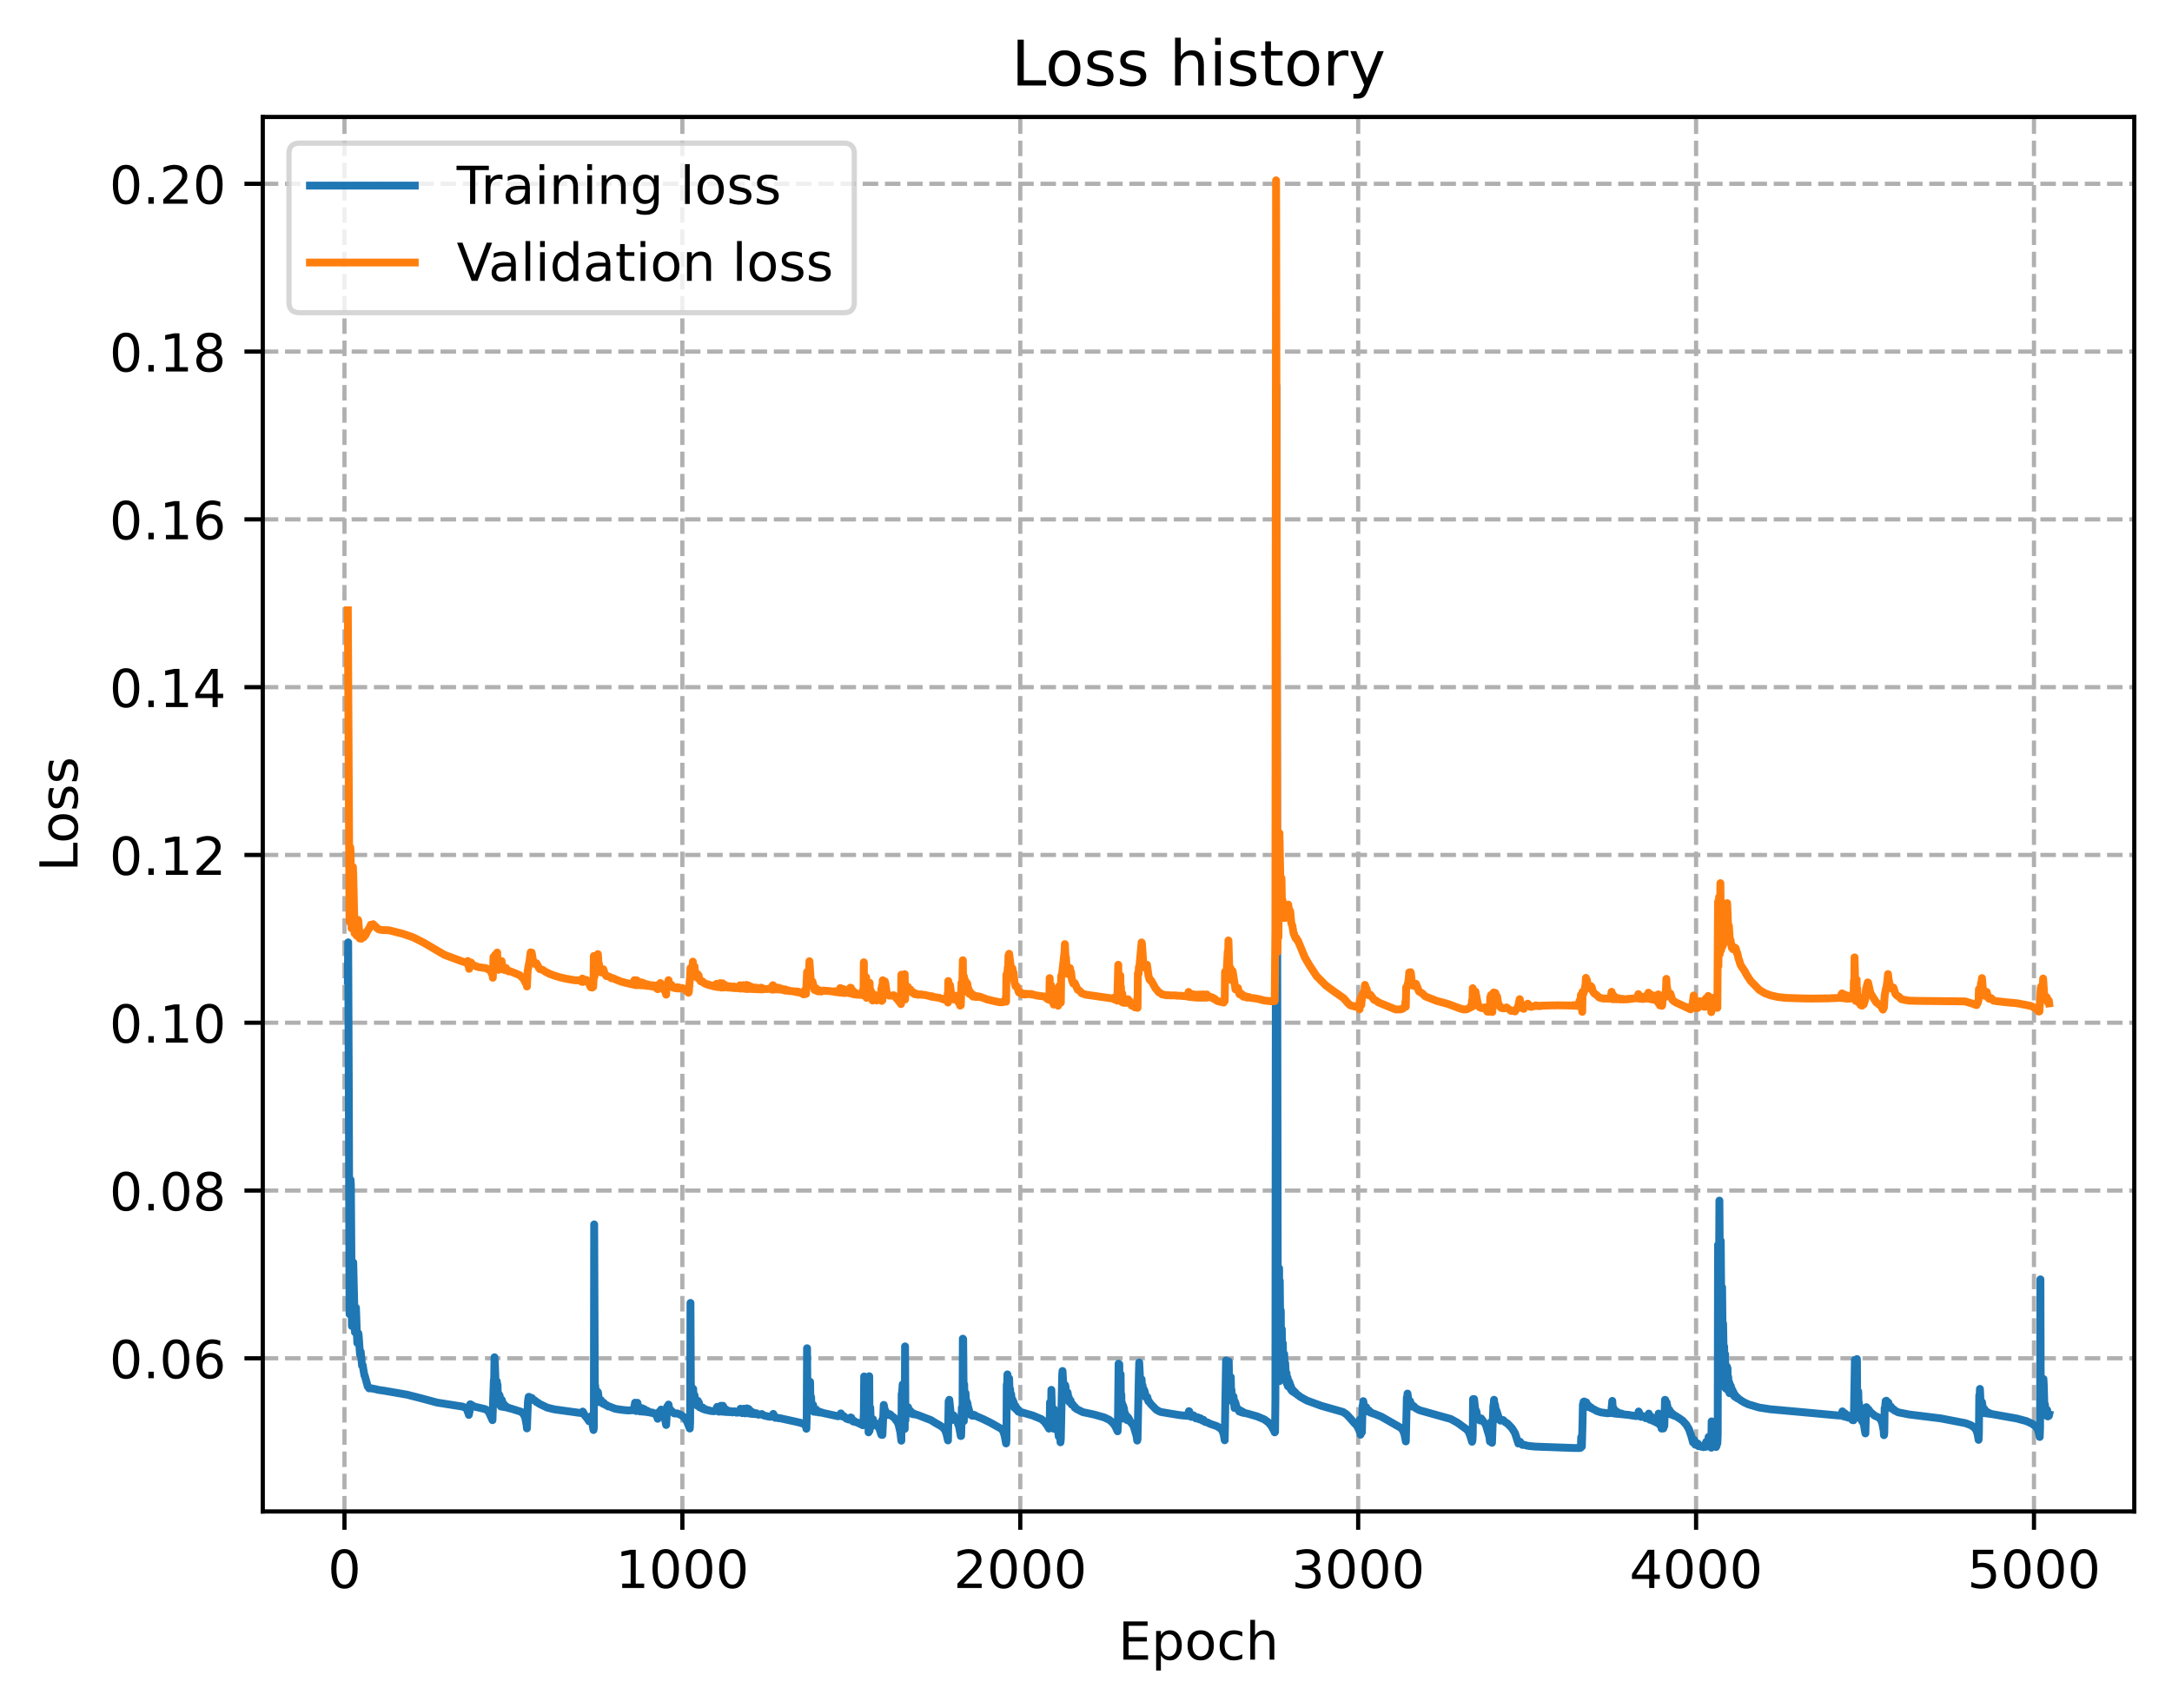<?xml version="1.0" encoding="utf-8" standalone="no"?>
<!DOCTYPE svg PUBLIC "-//W3C//DTD SVG 1.1//EN"
  "http://www.w3.org/Graphics/SVG/1.1/DTD/svg11.dtd">
<!-- Created with matplotlib (https://matplotlib.org/) -->
<svg height="325.986pt" version="1.1" viewBox="0 0 414.464 325.986" width="414.464pt" xmlns="http://www.w3.org/2000/svg" xmlns:xlink="http://www.w3.org/1999/xlink">
 <defs>
  <style type="text/css">
*{stroke-linecap:butt;stroke-linejoin:round;}
  </style>
 </defs>
 <g id="figure_1">
  <g id="patch_1">
   <path d="M 0 325.986 
L 414.464 325.986 
L 414.464 0 
L 0 0 
z
" style="fill:#ffffff;"/>
  </g>
  <g id="axes_1">
   <g id="patch_2">
    <path d="M 50.144 288.43 
L 407.264 288.43 
L 407.264 22.318 
L 50.144 22.318 
z
" style="fill:#ffffff;"/>
   </g>
   <g id="matplotlib.axis_1">
    <g id="xtick_1">
     <g id="line2d_1">
      <path clip-path="url(#pd8e569bc13)" d="M 65.732 288.43 
L 65.732 22.318 
" style="fill:none;stroke:#b0b0b0;stroke-dasharray:2.96,1.28;stroke-dashoffset:0;stroke-width:0.8;"/>
     </g>
     <g id="line2d_2">
      <defs>
       <path d="M 0 0 
L 0 3.5 
" id="m0e3eea6a10" style="stroke:#000000;stroke-width:0.8;"/>
      </defs>
      <g>
       <use style="stroke:#000000;stroke-width:0.8;" x="65.732" xlink:href="#m0e3eea6a10" y="288.43"/>
      </g>
     </g>
     <g id="text_1">
      <!-- 0 -->
      <defs>
       <path d="M 31.781 66.406 
Q 24.172 66.406 20.328 58.906 
Q 16.5 51.422 16.5 36.375 
Q 16.5 21.391 20.328 13.891 
Q 24.172 6.391 31.781 6.391 
Q 39.453 6.391 43.281 13.891 
Q 47.125 21.391 47.125 36.375 
Q 47.125 51.422 43.281 58.906 
Q 39.453 66.406 31.781 66.406 
z
M 31.781 74.219 
Q 44.047 74.219 50.516 64.516 
Q 56.984 54.828 56.984 36.375 
Q 56.984 17.969 50.516 8.266 
Q 44.047 -1.422 31.781 -1.422 
Q 19.531 -1.422 13.062 8.266 
Q 6.594 17.969 6.594 36.375 
Q 6.594 54.828 13.062 64.516 
Q 19.531 74.219 31.781 74.219 
z
" id="DejaVuSans-48"/>
      </defs>
      <g transform="translate(62.55 303.029)scale(0.1 -0.1)">
       <use xlink:href="#DejaVuSans-48"/>
      </g>
     </g>
    </g>
    <g id="xtick_2">
     <g id="line2d_3">
      <path clip-path="url(#pd8e569bc13)" d="M 130.211 288.43 
L 130.211 22.318 
" style="fill:none;stroke:#b0b0b0;stroke-dasharray:2.96,1.28;stroke-dashoffset:0;stroke-width:0.8;"/>
     </g>
     <g id="line2d_4">
      <g>
       <use style="stroke:#000000;stroke-width:0.8;" x="130.211" xlink:href="#m0e3eea6a10" y="288.43"/>
      </g>
     </g>
     <g id="text_2">
      <!-- 1000 -->
      <defs>
       <path d="M 12.406 8.297 
L 28.516 8.297 
L 28.516 63.922 
L 10.984 60.406 
L 10.984 69.391 
L 28.422 72.906 
L 38.281 72.906 
L 38.281 8.297 
L 54.391 8.297 
L 54.391 0 
L 12.406 0 
z
" id="DejaVuSans-49"/>
      </defs>
      <g transform="translate(117.486 303.029)scale(0.1 -0.1)">
       <use xlink:href="#DejaVuSans-49"/>
       <use x="63.623" xlink:href="#DejaVuSans-48"/>
       <use x="127.246" xlink:href="#DejaVuSans-48"/>
       <use x="190.869" xlink:href="#DejaVuSans-48"/>
      </g>
     </g>
    </g>
    <g id="xtick_3">
     <g id="line2d_5">
      <path clip-path="url(#pd8e569bc13)" d="M 194.691 288.43 
L 194.691 22.318 
" style="fill:none;stroke:#b0b0b0;stroke-dasharray:2.96,1.28;stroke-dashoffset:0;stroke-width:0.8;"/>
     </g>
     <g id="line2d_6">
      <g>
       <use style="stroke:#000000;stroke-width:0.8;" x="194.691" xlink:href="#m0e3eea6a10" y="288.43"/>
      </g>
     </g>
     <g id="text_3">
      <!-- 2000 -->
      <defs>
       <path d="M 19.188 8.297 
L 53.609 8.297 
L 53.609 0 
L 7.328 0 
L 7.328 8.297 
Q 12.938 14.109 22.625 23.891 
Q 32.328 33.688 34.812 36.531 
Q 39.547 41.844 41.422 45.531 
Q 43.312 49.219 43.312 52.781 
Q 43.312 58.594 39.234 62.25 
Q 35.156 65.922 28.609 65.922 
Q 23.969 65.922 18.812 64.312 
Q 13.672 62.703 7.812 59.422 
L 7.812 69.391 
Q 13.766 71.781 18.938 73 
Q 24.125 74.219 28.422 74.219 
Q 39.75 74.219 46.484 68.547 
Q 53.219 62.891 53.219 53.422 
Q 53.219 48.922 51.531 44.891 
Q 49.859 40.875 45.406 35.406 
Q 44.188 33.984 37.641 27.219 
Q 31.109 20.453 19.188 8.297 
z
" id="DejaVuSans-50"/>
      </defs>
      <g transform="translate(181.966 303.029)scale(0.1 -0.1)">
       <use xlink:href="#DejaVuSans-50"/>
       <use x="63.623" xlink:href="#DejaVuSans-48"/>
       <use x="127.246" xlink:href="#DejaVuSans-48"/>
       <use x="190.869" xlink:href="#DejaVuSans-48"/>
      </g>
     </g>
    </g>
    <g id="xtick_4">
     <g id="line2d_7">
      <path clip-path="url(#pd8e569bc13)" d="M 259.17 288.43 
L 259.17 22.318 
" style="fill:none;stroke:#b0b0b0;stroke-dasharray:2.96,1.28;stroke-dashoffset:0;stroke-width:0.8;"/>
     </g>
     <g id="line2d_8">
      <g>
       <use style="stroke:#000000;stroke-width:0.8;" x="259.17" xlink:href="#m0e3eea6a10" y="288.43"/>
      </g>
     </g>
     <g id="text_4">
      <!-- 3000 -->
      <defs>
       <path d="M 40.578 39.312 
Q 47.656 37.797 51.625 33 
Q 55.609 28.219 55.609 21.188 
Q 55.609 10.406 48.188 4.484 
Q 40.766 -1.422 27.094 -1.422 
Q 22.516 -1.422 17.656 -0.516 
Q 12.797 0.391 7.625 2.203 
L 7.625 11.719 
Q 11.719 9.328 16.594 8.109 
Q 21.484 6.891 26.812 6.891 
Q 36.078 6.891 40.938 10.547 
Q 45.797 14.203 45.797 21.188 
Q 45.797 27.641 41.281 31.266 
Q 36.766 34.906 28.719 34.906 
L 20.219 34.906 
L 20.219 43.016 
L 29.109 43.016 
Q 36.375 43.016 40.234 45.922 
Q 44.094 48.828 44.094 54.297 
Q 44.094 59.906 40.109 62.906 
Q 36.141 65.922 28.719 65.922 
Q 24.656 65.922 20.016 65.031 
Q 15.375 64.156 9.812 62.312 
L 9.812 71.094 
Q 15.438 72.656 20.344 73.438 
Q 25.25 74.219 29.594 74.219 
Q 40.828 74.219 47.359 69.109 
Q 53.906 64.016 53.906 55.328 
Q 53.906 49.266 50.438 45.094 
Q 46.969 40.922 40.578 39.312 
z
" id="DejaVuSans-51"/>
      </defs>
      <g transform="translate(246.445 303.029)scale(0.1 -0.1)">
       <use xlink:href="#DejaVuSans-51"/>
       <use x="63.623" xlink:href="#DejaVuSans-48"/>
       <use x="127.246" xlink:href="#DejaVuSans-48"/>
       <use x="190.869" xlink:href="#DejaVuSans-48"/>
      </g>
     </g>
    </g>
    <g id="xtick_5">
     <g id="line2d_9">
      <path clip-path="url(#pd8e569bc13)" d="M 323.65 288.43 
L 323.65 22.318 
" style="fill:none;stroke:#b0b0b0;stroke-dasharray:2.96,1.28;stroke-dashoffset:0;stroke-width:0.8;"/>
     </g>
     <g id="line2d_10">
      <g>
       <use style="stroke:#000000;stroke-width:0.8;" x="323.65" xlink:href="#m0e3eea6a10" y="288.43"/>
      </g>
     </g>
     <g id="text_5">
      <!-- 4000 -->
      <defs>
       <path d="M 37.797 64.312 
L 12.891 25.391 
L 37.797 25.391 
z
M 35.203 72.906 
L 47.609 72.906 
L 47.609 25.391 
L 58.016 25.391 
L 58.016 17.188 
L 47.609 17.188 
L 47.609 0 
L 37.797 0 
L 37.797 17.188 
L 4.891 17.188 
L 4.891 26.703 
z
" id="DejaVuSans-52"/>
      </defs>
      <g transform="translate(310.925 303.029)scale(0.1 -0.1)">
       <use xlink:href="#DejaVuSans-52"/>
       <use x="63.623" xlink:href="#DejaVuSans-48"/>
       <use x="127.246" xlink:href="#DejaVuSans-48"/>
       <use x="190.869" xlink:href="#DejaVuSans-48"/>
      </g>
     </g>
    </g>
    <g id="xtick_6">
     <g id="line2d_11">
      <path clip-path="url(#pd8e569bc13)" d="M 388.129 288.43 
L 388.129 22.318 
" style="fill:none;stroke:#b0b0b0;stroke-dasharray:2.96,1.28;stroke-dashoffset:0;stroke-width:0.8;"/>
     </g>
     <g id="line2d_12">
      <g>
       <use style="stroke:#000000;stroke-width:0.8;" x="388.129" xlink:href="#m0e3eea6a10" y="288.43"/>
      </g>
     </g>
     <g id="text_6">
      <!-- 5000 -->
      <defs>
       <path d="M 10.797 72.906 
L 49.516 72.906 
L 49.516 64.594 
L 19.828 64.594 
L 19.828 46.734 
Q 21.969 47.469 24.109 47.828 
Q 26.266 48.188 28.422 48.188 
Q 40.625 48.188 47.75 41.5 
Q 54.891 34.812 54.891 23.391 
Q 54.891 11.625 47.562 5.094 
Q 40.234 -1.422 26.906 -1.422 
Q 22.312 -1.422 17.547 -0.641 
Q 12.797 0.141 7.719 1.703 
L 7.719 11.625 
Q 12.109 9.234 16.797 8.062 
Q 21.484 6.891 26.703 6.891 
Q 35.156 6.891 40.078 11.328 
Q 45.016 15.766 45.016 23.391 
Q 45.016 31 40.078 35.438 
Q 35.156 39.891 26.703 39.891 
Q 22.75 39.891 18.812 39.016 
Q 14.891 38.141 10.797 36.281 
z
" id="DejaVuSans-53"/>
      </defs>
      <g transform="translate(375.404 303.029)scale(0.1 -0.1)">
       <use xlink:href="#DejaVuSans-53"/>
       <use x="63.623" xlink:href="#DejaVuSans-48"/>
       <use x="127.246" xlink:href="#DejaVuSans-48"/>
       <use x="190.869" xlink:href="#DejaVuSans-48"/>
      </g>
     </g>
    </g>
    <g id="text_7">
     <!-- Epoch -->
     <defs>
      <path d="M 9.812 72.906 
L 55.906 72.906 
L 55.906 64.594 
L 19.672 64.594 
L 19.672 43.016 
L 54.391 43.016 
L 54.391 34.719 
L 19.672 34.719 
L 19.672 8.297 
L 56.781 8.297 
L 56.781 0 
L 9.812 0 
z
" id="DejaVuSans-69"/>
      <path d="M 18.109 8.203 
L 18.109 -20.797 
L 9.078 -20.797 
L 9.078 54.688 
L 18.109 54.688 
L 18.109 46.391 
Q 20.953 51.266 25.266 53.625 
Q 29.594 56 35.594 56 
Q 45.562 56 51.781 48.094 
Q 58.016 40.188 58.016 27.297 
Q 58.016 14.406 51.781 6.484 
Q 45.562 -1.422 35.594 -1.422 
Q 29.594 -1.422 25.266 0.953 
Q 20.953 3.328 18.109 8.203 
z
M 48.688 27.297 
Q 48.688 37.203 44.609 42.844 
Q 40.531 48.484 33.406 48.484 
Q 26.266 48.484 22.188 42.844 
Q 18.109 37.203 18.109 27.297 
Q 18.109 17.391 22.188 11.75 
Q 26.266 6.109 33.406 6.109 
Q 40.531 6.109 44.609 11.75 
Q 48.688 17.391 48.688 27.297 
z
" id="DejaVuSans-112"/>
      <path d="M 30.609 48.391 
Q 23.391 48.391 19.188 42.75 
Q 14.984 37.109 14.984 27.297 
Q 14.984 17.484 19.156 11.844 
Q 23.344 6.203 30.609 6.203 
Q 37.797 6.203 41.984 11.859 
Q 46.188 17.531 46.188 27.297 
Q 46.188 37.016 41.984 42.703 
Q 37.797 48.391 30.609 48.391 
z
M 30.609 56 
Q 42.328 56 49.016 48.375 
Q 55.719 40.766 55.719 27.297 
Q 55.719 13.875 49.016 6.219 
Q 42.328 -1.422 30.609 -1.422 
Q 18.844 -1.422 12.172 6.219 
Q 5.516 13.875 5.516 27.297 
Q 5.516 40.766 12.172 48.375 
Q 18.844 56 30.609 56 
z
" id="DejaVuSans-111"/>
      <path d="M 48.781 52.594 
L 48.781 44.188 
Q 44.969 46.297 41.141 47.344 
Q 37.312 48.391 33.406 48.391 
Q 24.656 48.391 19.812 42.844 
Q 14.984 37.312 14.984 27.297 
Q 14.984 17.281 19.812 11.734 
Q 24.656 6.203 33.406 6.203 
Q 37.312 6.203 41.141 7.25 
Q 44.969 8.297 48.781 10.406 
L 48.781 2.094 
Q 45.016 0.344 40.984 -0.531 
Q 36.969 -1.422 32.422 -1.422 
Q 20.062 -1.422 12.781 6.344 
Q 5.516 14.109 5.516 27.297 
Q 5.516 40.672 12.859 48.328 
Q 20.219 56 33.016 56 
Q 37.156 56 41.109 55.141 
Q 45.062 54.297 48.781 52.594 
z
" id="DejaVuSans-99"/>
      <path d="M 54.891 33.016 
L 54.891 0 
L 45.906 0 
L 45.906 32.719 
Q 45.906 40.484 42.875 44.328 
Q 39.844 48.188 33.797 48.188 
Q 26.516 48.188 22.312 43.547 
Q 18.109 38.922 18.109 30.906 
L 18.109 0 
L 9.078 0 
L 9.078 75.984 
L 18.109 75.984 
L 18.109 46.188 
Q 21.344 51.125 25.703 53.562 
Q 30.078 56 35.797 56 
Q 45.219 56 50.047 50.172 
Q 54.891 44.344 54.891 33.016 
z
" id="DejaVuSans-104"/>
     </defs>
     <g transform="translate(213.393 316.707)scale(0.1 -0.1)">
      <use xlink:href="#DejaVuSans-69"/>
      <use x="63.184" xlink:href="#DejaVuSans-112"/>
      <use x="126.66" xlink:href="#DejaVuSans-111"/>
      <use x="187.842" xlink:href="#DejaVuSans-99"/>
      <use x="242.822" xlink:href="#DejaVuSans-104"/>
     </g>
    </g>
   </g>
   <g id="matplotlib.axis_2">
    <g id="ytick_1">
     <g id="line2d_13">
      <path clip-path="url(#pd8e569bc13)" d="M 50.144 259.203 
L 407.264 259.203 
" style="fill:none;stroke:#b0b0b0;stroke-dasharray:2.96,1.28;stroke-dashoffset:0;stroke-width:0.8;"/>
     </g>
     <g id="line2d_14">
      <defs>
       <path d="M 0 0 
L -3.5 0 
" id="mca77190fab" style="stroke:#000000;stroke-width:0.8;"/>
      </defs>
      <g>
       <use style="stroke:#000000;stroke-width:0.8;" x="50.144" xlink:href="#mca77190fab" y="259.203"/>
      </g>
     </g>
     <g id="text_8">
      <!-- 0.06 -->
      <defs>
       <path d="M 10.688 12.406 
L 21 12.406 
L 21 0 
L 10.688 0 
z
" id="DejaVuSans-46"/>
       <path d="M 33.016 40.375 
Q 26.375 40.375 22.484 35.828 
Q 18.609 31.297 18.609 23.391 
Q 18.609 15.531 22.484 10.953 
Q 26.375 6.391 33.016 6.391 
Q 39.656 6.391 43.531 10.953 
Q 47.406 15.531 47.406 23.391 
Q 47.406 31.297 43.531 35.828 
Q 39.656 40.375 33.016 40.375 
z
M 52.594 71.297 
L 52.594 62.312 
Q 48.875 64.062 45.094 64.984 
Q 41.312 65.922 37.594 65.922 
Q 27.828 65.922 22.672 59.328 
Q 17.531 52.734 16.797 39.406 
Q 19.672 43.656 24.016 45.922 
Q 28.375 48.188 33.594 48.188 
Q 44.578 48.188 50.953 41.516 
Q 57.328 34.859 57.328 23.391 
Q 57.328 12.156 50.688 5.359 
Q 44.047 -1.422 33.016 -1.422 
Q 20.359 -1.422 13.672 8.266 
Q 6.984 17.969 6.984 36.375 
Q 6.984 53.656 15.188 63.938 
Q 23.391 74.219 37.203 74.219 
Q 40.922 74.219 44.703 73.484 
Q 48.484 72.75 52.594 71.297 
z
" id="DejaVuSans-54"/>
      </defs>
      <g transform="translate(20.878 263.002)scale(0.1 -0.1)">
       <use xlink:href="#DejaVuSans-48"/>
       <use x="63.623" xlink:href="#DejaVuSans-46"/>
       <use x="95.41" xlink:href="#DejaVuSans-48"/>
       <use x="159.033" xlink:href="#DejaVuSans-54"/>
      </g>
     </g>
    </g>
    <g id="ytick_2">
     <g id="line2d_15">
      <path clip-path="url(#pd8e569bc13)" d="M 50.144 227.185 
L 407.264 227.185 
" style="fill:none;stroke:#b0b0b0;stroke-dasharray:2.96,1.28;stroke-dashoffset:0;stroke-width:0.8;"/>
     </g>
     <g id="line2d_16">
      <g>
       <use style="stroke:#000000;stroke-width:0.8;" x="50.144" xlink:href="#mca77190fab" y="227.185"/>
      </g>
     </g>
     <g id="text_9">
      <!-- 0.08 -->
      <defs>
       <path d="M 31.781 34.625 
Q 24.75 34.625 20.719 30.859 
Q 16.703 27.094 16.703 20.516 
Q 16.703 13.922 20.719 10.156 
Q 24.75 6.391 31.781 6.391 
Q 38.812 6.391 42.859 10.172 
Q 46.922 13.969 46.922 20.516 
Q 46.922 27.094 42.891 30.859 
Q 38.875 34.625 31.781 34.625 
z
M 21.922 38.812 
Q 15.578 40.375 12.031 44.719 
Q 8.5 49.078 8.5 55.328 
Q 8.5 64.062 14.719 69.141 
Q 20.953 74.219 31.781 74.219 
Q 42.672 74.219 48.875 69.141 
Q 55.078 64.062 55.078 55.328 
Q 55.078 49.078 51.531 44.719 
Q 48 40.375 41.703 38.812 
Q 48.828 37.156 52.797 32.312 
Q 56.781 27.484 56.781 20.516 
Q 56.781 9.906 50.312 4.234 
Q 43.844 -1.422 31.781 -1.422 
Q 19.734 -1.422 13.25 4.234 
Q 6.781 9.906 6.781 20.516 
Q 6.781 27.484 10.781 32.312 
Q 14.797 37.156 21.922 38.812 
z
M 18.312 54.391 
Q 18.312 48.734 21.844 45.562 
Q 25.391 42.391 31.781 42.391 
Q 38.141 42.391 41.719 45.562 
Q 45.312 48.734 45.312 54.391 
Q 45.312 60.062 41.719 63.234 
Q 38.141 66.406 31.781 66.406 
Q 25.391 66.406 21.844 63.234 
Q 18.312 60.062 18.312 54.391 
z
" id="DejaVuSans-56"/>
      </defs>
      <g transform="translate(20.878 230.984)scale(0.1 -0.1)">
       <use xlink:href="#DejaVuSans-48"/>
       <use x="63.623" xlink:href="#DejaVuSans-46"/>
       <use x="95.41" xlink:href="#DejaVuSans-48"/>
       <use x="159.033" xlink:href="#DejaVuSans-56"/>
      </g>
     </g>
    </g>
    <g id="ytick_3">
     <g id="line2d_17">
      <path clip-path="url(#pd8e569bc13)" d="M 50.144 195.166 
L 407.264 195.166 
" style="fill:none;stroke:#b0b0b0;stroke-dasharray:2.96,1.28;stroke-dashoffset:0;stroke-width:0.8;"/>
     </g>
     <g id="line2d_18">
      <g>
       <use style="stroke:#000000;stroke-width:0.8;" x="50.144" xlink:href="#mca77190fab" y="195.166"/>
      </g>
     </g>
     <g id="text_10">
      <!-- 0.10 -->
      <g transform="translate(20.878 198.966)scale(0.1 -0.1)">
       <use xlink:href="#DejaVuSans-48"/>
       <use x="63.623" xlink:href="#DejaVuSans-46"/>
       <use x="95.41" xlink:href="#DejaVuSans-49"/>
       <use x="159.033" xlink:href="#DejaVuSans-48"/>
      </g>
     </g>
    </g>
    <g id="ytick_4">
     <g id="line2d_19">
      <path clip-path="url(#pd8e569bc13)" d="M 50.144 163.148 
L 407.264 163.148 
" style="fill:none;stroke:#b0b0b0;stroke-dasharray:2.96,1.28;stroke-dashoffset:0;stroke-width:0.8;"/>
     </g>
     <g id="line2d_20">
      <g>
       <use style="stroke:#000000;stroke-width:0.8;" x="50.144" xlink:href="#mca77190fab" y="163.148"/>
      </g>
     </g>
     <g id="text_11">
      <!-- 0.12 -->
      <g transform="translate(20.878 166.947)scale(0.1 -0.1)">
       <use xlink:href="#DejaVuSans-48"/>
       <use x="63.623" xlink:href="#DejaVuSans-46"/>
       <use x="95.41" xlink:href="#DejaVuSans-49"/>
       <use x="159.033" xlink:href="#DejaVuSans-50"/>
      </g>
     </g>
    </g>
    <g id="ytick_5">
     <g id="line2d_21">
      <path clip-path="url(#pd8e569bc13)" d="M 50.144 131.13 
L 407.264 131.13 
" style="fill:none;stroke:#b0b0b0;stroke-dasharray:2.96,1.28;stroke-dashoffset:0;stroke-width:0.8;"/>
     </g>
     <g id="line2d_22">
      <g>
       <use style="stroke:#000000;stroke-width:0.8;" x="50.144" xlink:href="#mca77190fab" y="131.13"/>
      </g>
     </g>
     <g id="text_12">
      <!-- 0.14 -->
      <g transform="translate(20.878 134.929)scale(0.1 -0.1)">
       <use xlink:href="#DejaVuSans-48"/>
       <use x="63.623" xlink:href="#DejaVuSans-46"/>
       <use x="95.41" xlink:href="#DejaVuSans-49"/>
       <use x="159.033" xlink:href="#DejaVuSans-52"/>
      </g>
     </g>
    </g>
    <g id="ytick_6">
     <g id="line2d_23">
      <path clip-path="url(#pd8e569bc13)" d="M 50.144 99.112 
L 407.264 99.112 
" style="fill:none;stroke:#b0b0b0;stroke-dasharray:2.96,1.28;stroke-dashoffset:0;stroke-width:0.8;"/>
     </g>
     <g id="line2d_24">
      <g>
       <use style="stroke:#000000;stroke-width:0.8;" x="50.144" xlink:href="#mca77190fab" y="99.112"/>
      </g>
     </g>
     <g id="text_13">
      <!-- 0.16 -->
      <g transform="translate(20.878 102.911)scale(0.1 -0.1)">
       <use xlink:href="#DejaVuSans-48"/>
       <use x="63.623" xlink:href="#DejaVuSans-46"/>
       <use x="95.41" xlink:href="#DejaVuSans-49"/>
       <use x="159.033" xlink:href="#DejaVuSans-54"/>
      </g>
     </g>
    </g>
    <g id="ytick_7">
     <g id="line2d_25">
      <path clip-path="url(#pd8e569bc13)" d="M 50.144 67.094 
L 407.264 67.094 
" style="fill:none;stroke:#b0b0b0;stroke-dasharray:2.96,1.28;stroke-dashoffset:0;stroke-width:0.8;"/>
     </g>
     <g id="line2d_26">
      <g>
       <use style="stroke:#000000;stroke-width:0.8;" x="50.144" xlink:href="#mca77190fab" y="67.094"/>
      </g>
     </g>
     <g id="text_14">
      <!-- 0.18 -->
      <g transform="translate(20.878 70.893)scale(0.1 -0.1)">
       <use xlink:href="#DejaVuSans-48"/>
       <use x="63.623" xlink:href="#DejaVuSans-46"/>
       <use x="95.41" xlink:href="#DejaVuSans-49"/>
       <use x="159.033" xlink:href="#DejaVuSans-56"/>
      </g>
     </g>
    </g>
    <g id="ytick_8">
     <g id="line2d_27">
      <path clip-path="url(#pd8e569bc13)" d="M 50.144 35.076 
L 407.264 35.076 
" style="fill:none;stroke:#b0b0b0;stroke-dasharray:2.96,1.28;stroke-dashoffset:0;stroke-width:0.8;"/>
     </g>
     <g id="line2d_28">
      <g>
       <use style="stroke:#000000;stroke-width:0.8;" x="50.144" xlink:href="#mca77190fab" y="35.076"/>
      </g>
     </g>
     <g id="text_15">
      <!-- 0.20 -->
      <g transform="translate(20.878 38.875)scale(0.1 -0.1)">
       <use xlink:href="#DejaVuSans-48"/>
       <use x="63.623" xlink:href="#DejaVuSans-46"/>
       <use x="95.41" xlink:href="#DejaVuSans-50"/>
       <use x="159.033" xlink:href="#DejaVuSans-48"/>
      </g>
     </g>
    </g>
    <g id="text_16">
     <!-- Loss -->
     <defs>
      <path d="M 9.812 72.906 
L 19.672 72.906 
L 19.672 8.297 
L 55.172 8.297 
L 55.172 0 
L 9.812 0 
z
" id="DejaVuSans-76"/>
      <path d="M 44.281 53.078 
L 44.281 44.578 
Q 40.484 46.531 36.375 47.5 
Q 32.281 48.484 27.875 48.484 
Q 21.188 48.484 17.844 46.438 
Q 14.5 44.391 14.5 40.281 
Q 14.5 37.156 16.891 35.375 
Q 19.281 33.594 26.516 31.984 
L 29.594 31.297 
Q 39.156 29.25 43.188 25.516 
Q 47.219 21.781 47.219 15.094 
Q 47.219 7.469 41.188 3.016 
Q 35.156 -1.422 24.609 -1.422 
Q 20.219 -1.422 15.453 -0.562 
Q 10.688 0.297 5.422 2 
L 5.422 11.281 
Q 10.406 8.688 15.234 7.391 
Q 20.062 6.109 24.812 6.109 
Q 31.156 6.109 34.562 8.281 
Q 37.984 10.453 37.984 14.406 
Q 37.984 18.062 35.516 20.016 
Q 33.062 21.969 24.703 23.781 
L 21.578 24.516 
Q 13.234 26.266 9.516 29.906 
Q 5.812 33.547 5.812 39.891 
Q 5.812 47.609 11.281 51.797 
Q 16.75 56 26.812 56 
Q 31.781 56 36.172 55.266 
Q 40.578 54.547 44.281 53.078 
z
" id="DejaVuSans-115"/>
     </defs>
     <g transform="translate(14.798 166.341)rotate(-90)scale(0.1 -0.1)">
      <use xlink:href="#DejaVuSans-76"/>
      <use x="53.963" xlink:href="#DejaVuSans-111"/>
      <use x="115.145" xlink:href="#DejaVuSans-115"/>
      <use x="167.244" xlink:href="#DejaVuSans-115"/>
     </g>
    </g>
   </g>
   <g id="line2d_29">
    <path clip-path="url(#pd8e569bc13)" d="M 66.376 187.093 
L 66.441 179.833 
L 66.57 210.799 
L 66.699 250.785 
L 66.763 250.683 
L 66.892 225.129 
L 66.957 226.192 
L 67.15 253.053 
L 67.215 251.317 
L 67.408 240.908 
L 67.537 246.455 
L 67.731 254.229 
L 67.924 249.542 
L 68.053 253.196 
L 68.182 256.279 
L 68.311 254.963 
L 68.375 254.423 
L 68.44 254.827 
L 68.698 258.504 
L 68.827 257.935 
L 68.956 259.276 
L 69.085 260.608 
L 69.149 260.581 
L 69.214 260.508 
L 69.343 261.356 
L 69.536 262.472 
L 69.6 262.502 
L 70.181 264.607 
L 70.245 264.578 
L 70.439 264.943 
L 70.503 264.868 
L 71.728 265.107 
L 72.115 265.211 
L 73.405 265.403 
L 77.66 266.14 
L 80.369 266.833 
L 83.399 267.65 
L 88.3 268.421 
L 88.944 268.709 
L 89.138 269.036 
L 89.267 269.443 
L 89.331 269.47 
L 89.46 270.005 
L 89.589 269.407 
L 89.718 267.98 
L 89.783 267.985 
L 89.847 268.249 
L 89.912 268.208 
L 89.976 268.086 
L 90.105 268.334 
L 90.298 268.297 
L 90.427 268.434 
L 90.556 268.405 
L 90.75 268.481 
L 91.201 268.572 
L 92.62 268.912 
L 93.135 269.257 
L 93.393 269.709 
L 93.974 271.008 
L 94.232 263.366 
L 94.296 263.198 
L 94.361 259.003 
L 94.425 259.937 
L 94.683 266.958 
L 94.747 266.905 
L 94.812 263.609 
L 94.876 265.58 
L 94.941 264.249 
L 95.005 267.888 
L 95.07 266.916 
L 95.134 267.425 
L 95.199 266.051 
L 95.263 266.416 
L 95.328 266.285 
L 95.392 266.597 
L 95.586 268.401 
L 95.779 267.16 
L 95.973 268.476 
L 96.166 267.95 
L 96.424 268.542 
L 96.488 268.509 
L 96.617 268.386 
L 96.682 268.453 
L 96.875 268.658 
L 97.133 268.672 
L 97.327 268.775 
L 97.456 268.777 
L 99.454 269.414 
L 99.906 269.858 
L 100.228 270.542 
L 100.486 271.957 
L 100.551 272.58 
L 100.744 267.419 
L 100.873 266.564 
L 100.938 266.55 
L 101.131 267.182 
L 101.195 267.152 
L 101.26 267.122 
L 101.389 266.734 
L 101.518 266.792 
L 101.711 267.163 
L 101.84 267.145 
L 102.098 267.273 
L 102.356 267.553 
L 102.614 267.654 
L 102.936 267.901 
L 104.419 268.614 
L 105.838 268.958 
L 110.996 269.667 
L 111.19 269.368 
L 111.254 269.439 
L 111.641 270.191 
L 111.964 270.539 
L 112.415 271.223 
L 112.608 271.267 
L 112.737 270.939 
L 112.802 270.236 
L 112.866 270.286 
L 112.931 270.246 
L 113.124 272.243 
L 113.253 272.885 
L 113.318 272.433 
L 113.382 233.653 
L 113.511 266.264 
L 113.576 264.398 
L 113.64 265.513 
L 113.704 265.156 
L 113.833 267.037 
L 113.898 265.548 
L 114.027 267.306 
L 114.091 265.654 
L 114.156 266.035 
L 114.285 267.399 
L 114.349 267.078 
L 114.414 267.587 
L 114.478 267.425 
L 114.543 267.218 
L 114.607 267.433 
L 114.672 267.176 
L 114.865 267.667 
L 114.93 267.758 
L 114.994 267.648 
L 115.059 267.873 
L 115.123 267.78 
L 115.187 267.669 
L 115.316 267.904 
L 115.381 267.879 
L 115.51 268.095 
L 115.574 268.051 
L 115.703 268.124 
L 115.768 268.131 
L 115.961 268.28 
L 116.026 268.38 
L 116.09 268.328 
L 117.38 268.829 
L 118.089 268.949 
L 118.669 269.037 
L 119.83 269.152 
L 120.926 269.099 
L 121.055 268.385 
L 121.184 267.674 
L 121.378 269.263 
L 121.442 269.169 
L 121.635 267.692 
L 121.829 269.244 
L 121.958 268.472 
L 122.022 268.732 
L 122.151 269.345 
L 122.345 268.708 
L 122.474 269.359 
L 122.603 268.749 
L 122.667 268.846 
L 122.796 269.391 
L 122.925 268.894 
L 123.118 269.411 
L 123.247 269.099 
L 123.441 269.464 
L 123.57 269.233 
L 123.763 269.51 
L 123.957 269.458 
L 124.086 269.568 
L 124.279 269.523 
L 124.408 269.636 
L 124.602 269.58 
L 124.795 269.744 
L 124.988 269.734 
L 125.44 270.443 
L 125.504 270.746 
L 125.827 269.364 
L 125.956 269.51 
L 126.149 268.987 
L 126.342 269.881 
L 126.407 269.693 
L 126.6 270.406 
L 126.665 270.306 
L 126.729 270.173 
L 126.794 270.248 
L 127.116 271.929 
L 127.31 268.418 
L 127.439 268.691 
L 127.568 268.027 
L 127.761 269.079 
L 127.825 269.047 
L 127.89 268.964 
L 128.083 269.371 
L 128.148 269.323 
L 128.212 269.287 
L 128.599 269.695 
L 128.857 269.741 
L 129.115 269.722 
L 129.244 269.71 
L 129.437 269.826 
L 129.631 269.847 
L 129.824 269.957 
L 130.018 270.069 
L 130.598 270.487 
L 131.049 271.168 
L 131.63 272.603 
L 131.694 271.406 
L 131.759 248.635 
L 131.823 263.557 
L 131.952 267.216 
L 132.017 266.487 
L 132.081 265.856 
L 132.146 267.507 
L 132.21 266.616 
L 132.275 265.027 
L 132.404 267.865 
L 132.468 267.497 
L 132.532 266.243 
L 132.597 266.689 
L 132.661 267.998 
L 132.726 267.795 
L 132.79 267.11 
L 132.855 267.998 
L 132.919 267.752 
L 132.984 267.279 
L 133.048 268.24 
L 133.113 267.84 
L 133.177 267.326 
L 133.242 268.279 
L 133.306 268.264 
L 133.371 267.668 
L 133.5 268.563 
L 133.564 268.247 
L 133.629 268.336 
L 133.693 268.623 
L 133.758 268.604 
L 133.822 268.509 
L 133.951 268.785 
L 134.016 268.668 
L 134.08 268.584 
L 134.209 268.883 
L 134.338 268.832 
L 134.467 268.983 
L 134.596 268.913 
L 134.725 269.065 
L 134.854 269.029 
L 135.047 269.116 
L 135.176 269.093 
L 135.37 269.19 
L 135.563 269.232 
L 135.95 269.279 
L 136.272 269.299 
L 136.53 269.226 
L 136.724 268.783 
L 136.853 268.463 
L 137.175 269.39 
L 137.304 269.259 
L 137.433 268.653 
L 137.562 268.26 
L 137.755 269.384 
L 137.884 268.693 
L 137.949 268.263 
L 138.013 268.374 
L 138.207 269.422 
L 138.4 268.874 
L 138.465 269.006 
L 138.658 269.466 
L 138.851 269.212 
L 138.916 269.167 
L 139.174 269.481 
L 139.496 269.289 
L 139.754 269.533 
L 140.012 269.344 
L 140.141 269.304 
L 140.27 269.428 
L 140.528 269.578 
L 140.915 269.554 
L 141.044 269.408 
L 141.302 268.819 
L 141.624 269.67 
L 141.753 269.58 
L 141.947 268.824 
L 142.011 268.916 
L 142.204 269.709 
L 142.269 269.695 
L 142.398 269.181 
L 142.527 268.752 
L 142.656 269.683 
L 142.72 269.673 
L 142.849 268.865 
L 142.914 268.953 
L 143.107 269.77 
L 143.301 269.298 
L 143.365 269.395 
L 143.559 269.829 
L 143.687 269.691 
L 143.816 269.576 
L 144.139 269.861 
L 144.332 269.685 
L 144.719 269.967 
L 145.106 269.918 
L 145.364 269.832 
L 145.751 270.11 
L 146.782 270.346 
L 147.169 270.347 
L 147.363 270.18 
L 147.556 269.808 
L 147.943 270.566 
L 148.137 270.475 
L 148.523 270.634 
L 148.781 270.617 
L 149.426 270.766 
L 152.586 271.461 
L 153.359 271.724 
L 153.553 271.495 
L 153.617 271.479 
L 153.875 272.648 
L 153.94 270.398 
L 154.004 257.282 
L 154.069 264.953 
L 154.133 266.381 
L 154.198 266.177 
L 154.262 265.636 
L 154.391 268.613 
L 154.585 263.678 
L 154.649 268.02 
L 154.713 267.392 
L 154.778 266.591 
L 154.842 268.449 
L 154.907 268.034 
L 155.036 269.188 
L 155.1 268.684 
L 155.165 268.104 
L 155.294 269.396 
L 155.358 268.885 
L 155.423 268.943 
L 155.487 269.18 
L 155.552 268.889 
L 155.681 269.438 
L 155.745 268.969 
L 155.81 269.081 
L 155.874 269.438 
L 155.939 269.35 
L 156.003 269.29 
L 156.068 269.435 
L 156.132 269.304 
L 156.196 269.348 
L 156.261 269.538 
L 156.325 269.423 
L 156.39 269.394 
L 156.519 269.52 
L 156.648 269.567 
L 156.777 269.521 
L 156.906 269.613 
L 157.035 269.634 
L 157.808 269.801 
L 159.936 270.265 
L 160.194 270.189 
L 160.323 269.941 
L 160.452 269.713 
L 160.517 269.786 
L 160.71 270.287 
L 160.839 270.316 
L 161.032 270.243 
L 161.484 270.71 
L 162 270.898 
L 162.258 270.617 
L 162.322 270.492 
L 162.387 270.542 
L 162.451 270.538 
L 162.773 271.253 
L 162.967 271.135 
L 163.16 271.361 
L 163.354 271.372 
L 163.676 271.505 
L 164.643 271.981 
L 164.708 271.833 
L 164.837 269.869 
L 164.901 262.668 
L 164.966 269.693 
L 165.03 267.687 
L 165.095 265.451 
L 165.159 271.453 
L 165.224 266.063 
L 165.288 271.276 
L 165.353 265.255 
L 165.417 271.47 
L 165.482 269.066 
L 165.611 271.363 
L 165.675 269.896 
L 165.739 273.334 
L 165.868 262.621 
L 165.933 273.014 
L 165.997 271.432 
L 166.062 268.613 
L 166.126 270.454 
L 166.191 271.733 
L 166.255 271.14 
L 166.32 270.769 
L 166.384 272.144 
L 166.449 271.258 
L 166.513 271.603 
L 166.578 270.824 
L 166.642 271.771 
L 166.707 271.28 
L 166.771 271.822 
L 166.836 271.465 
L 166.9 271.856 
L 166.965 271.503 
L 167.029 271.706 
L 167.351 272.007 
L 167.416 272.003 
L 167.609 272.363 
L 167.674 272.245 
L 168.19 273.802 
L 168.254 273.291 
L 168.319 271 
L 168.383 273.823 
L 168.641 268.091 
L 168.77 268.757 
L 168.834 269.157 
L 168.899 269.143 
L 168.963 269.204 
L 169.157 269.877 
L 169.286 269.82 
L 169.415 270.029 
L 169.608 269.865 
L 169.737 269.843 
L 169.866 269.903 
L 170.253 270.28 
L 170.64 270.542 
L 171.285 271.433 
L 171.478 271.903 
L 171.801 273.31 
L 171.994 274.927 
L 172.058 265.988 
L 172.123 266.012 
L 172.252 264.17 
L 172.316 265.121 
L 172.574 268.797 
L 172.639 272.68 
L 172.703 256.929 
L 172.768 271.051 
L 172.832 269.794 
L 172.897 270.094 
L 173.026 269.092 
L 173.09 269.403 
L 173.155 268.688 
L 173.219 269.48 
L 173.284 268.54 
L 173.348 269.525 
L 173.413 268.938 
L 173.477 269.487 
L 173.541 269.327 
L 173.606 269.243 
L 173.67 269.651 
L 173.735 269.252 
L 173.799 269.709 
L 173.864 269.504 
L 173.993 269.749 
L 174.057 269.589 
L 174.122 269.849 
L 174.186 269.652 
L 174.315 269.816 
L 174.38 269.742 
L 174.444 269.909 
L 174.509 269.812 
L 174.767 269.952 
L 174.896 269.94 
L 177.668 271.009 
L 178.249 271.38 
L 179.474 272.091 
L 179.925 272.387 
L 180.376 272.968 
L 180.634 273.711 
L 180.892 274.873 
L 181.021 267.39 
L 181.086 267.412 
L 181.15 267.115 
L 181.408 269.649 
L 181.601 271.02 
L 181.666 270.61 
L 181.73 270.541 
L 181.795 270.645 
L 181.924 270.142 
L 181.988 270.105 
L 182.117 270.845 
L 182.182 270.655 
L 182.375 270.929 
L 182.44 270.931 
L 182.504 270.789 
L 182.891 271.954 
L 182.956 271.99 
L 183.342 274.037 
L 183.407 274.013 
L 183.536 268.619 
L 183.6 268.84 
L 183.665 271.07 
L 183.729 255.459 
L 183.794 255.548 
L 183.923 271.19 
L 183.987 264.169 
L 184.052 268.401 
L 184.116 265.82 
L 184.181 267.776 
L 184.245 265.836 
L 184.439 268.907 
L 184.503 267.488 
L 184.567 269.123 
L 184.632 267.848 
L 184.696 269.321 
L 184.761 268.517 
L 184.825 269.621 
L 184.89 269.015 
L 185.083 269.825 
L 185.148 269.647 
L 185.212 270.002 
L 185.277 269.84 
L 185.47 269.959 
L 185.535 270.169 
L 185.599 269.978 
L 185.664 270.123 
L 185.728 269.975 
L 185.793 270.168 
L 185.857 270.048 
L 185.922 270.181 
L 185.986 270.028 
L 186.051 270.153 
L 186.244 270.212 
L 186.695 270.413 
L 186.953 270.519 
L 187.663 270.83 
L 188.952 271.463 
L 191.144 272.696 
L 191.467 273.209 
L 191.725 274.061 
L 191.983 275.448 
L 192.047 274.813 
L 192.112 264.186 
L 192.176 264.962 
L 192.241 262.271 
L 192.434 267.046 
L 192.563 263.034 
L 192.692 266.712 
L 192.756 265.108 
L 192.821 266.828 
L 192.885 266.713 
L 192.95 266.049 
L 193.143 267.89 
L 193.208 267.097 
L 193.272 267.216 
L 193.337 268.173 
L 193.401 267.537 
L 193.466 267.796 
L 193.53 268.615 
L 193.595 268.372 
L 193.659 268.323 
L 193.724 268.688 
L 193.788 268.283 
L 193.917 268.961 
L 193.982 268.646 
L 194.11 269.111 
L 194.175 268.862 
L 194.304 269.377 
L 194.368 269.177 
L 194.497 269.405 
L 194.562 269.343 
L 194.691 269.538 
L 194.755 269.413 
L 194.82 269.496 
L 194.884 269.6 
L 194.949 269.536 
L 195.207 269.564 
L 195.4 269.632 
L 196.432 269.934 
L 197.012 270.1 
L 198.689 270.792 
L 199.269 271.269 
L 199.849 272.047 
L 200.172 272.618 
L 200.301 271.918 
L 200.365 267.608 
L 200.429 270.585 
L 200.494 268.775 
L 200.558 270.447 
L 200.623 265.22 
L 200.816 272.143 
L 200.945 268.985 
L 201.01 272.61 
L 201.074 268.862 
L 201.139 272.653 
L 201.203 270.629 
L 201.397 272.039 
L 201.461 271.829 
L 201.526 271.94 
L 201.655 272.151 
L 201.719 272.778 
L 201.784 272.155 
L 202.041 274.15 
L 202.106 273.872 
L 202.17 274.203 
L 202.235 271.48 
L 202.364 275.231 
L 202.428 274.511 
L 202.686 262.386 
L 202.751 261.623 
L 203.009 265.93 
L 203.073 266.475 
L 203.267 264.328 
L 203.331 264.663 
L 203.396 266.594 
L 203.46 265.573 
L 203.524 267.05 
L 203.589 265.988 
L 203.653 266.496 
L 203.718 265.727 
L 203.911 266.94 
L 203.976 266.722 
L 204.04 267.534 
L 204.105 267.09 
L 204.169 267.589 
L 204.234 267.219 
L 204.298 267.276 
L 204.492 268.032 
L 204.556 267.876 
L 204.621 268.093 
L 204.685 267.995 
L 205.008 268.428 
L 205.072 268.613 
L 205.136 268.504 
L 205.394 268.86 
L 205.588 268.951 
L 206.62 269.478 
L 207.522 269.663 
L 208.876 269.961 
L 210.746 270.497 
L 211.713 270.967 
L 212.358 271.533 
L 212.81 272.149 
L 213.261 273.131 
L 213.325 271.556 
L 213.454 260.22 
L 213.519 266.063 
L 213.583 260.328 
L 213.648 267.151 
L 213.712 263.309 
L 213.777 268.904 
L 213.841 262.245 
L 213.906 270.358 
L 213.97 266.112 
L 214.035 270.693 
L 214.099 267.714 
L 214.164 270.714 
L 214.228 268.059 
L 214.293 270.67 
L 214.357 268.346 
L 214.422 270.172 
L 214.486 268.796 
L 214.55 269.775 
L 214.615 269.52 
L 214.873 270.73 
L 214.937 270.144 
L 215.002 270.943 
L 215.066 270.296 
L 215.131 271.032 
L 215.195 270.419 
L 215.26 271.035 
L 215.324 270.563 
L 215.389 271.05 
L 215.453 270.772 
L 215.647 271.237 
L 216.291 272.062 
L 216.872 274.018 
L 217.001 274.904 
L 217.065 274.665 
L 217.323 262.161 
L 217.388 260.006 
L 217.646 265.074 
L 217.71 263.598 
L 217.774 265.684 
L 217.839 263.2 
L 217.903 264.398 
L 217.968 264.461 
L 218.032 264.386 
L 218.097 266.061 
L 218.161 265.085 
L 218.226 265.952 
L 218.29 265.16 
L 218.355 265.671 
L 218.419 265.487 
L 218.677 266.674 
L 218.742 266.604 
L 218.806 266.6 
L 218.871 266.827 
L 218.935 266.601 
L 219.129 267.403 
L 219.193 267.363 
L 219.58 267.916 
L 220.612 268.982 
L 220.998 269.213 
L 221.45 269.436 
L 223.707 269.819 
L 225.254 270.063 
L 226.673 270.195 
L 226.866 269.294 
L 226.931 269.321 
L 227.317 270.38 
L 227.511 270.305 
L 227.769 270.095 
L 228.156 270.65 
L 228.285 270.677 
L 228.543 270.454 
L 228.865 270.857 
L 229.058 270.636 
L 229.445 271.094 
L 229.639 270.931 
L 229.961 271.348 
L 230.477 271.462 
L 230.799 271.667 
L 232.218 272.154 
L 232.863 272.546 
L 233.25 273.007 
L 233.507 273.723 
L 233.701 274.843 
L 233.959 259.613 
L 234.023 260.758 
L 234.217 267.321 
L 234.346 260.076 
L 234.41 266.054 
L 234.475 259.806 
L 234.539 264.211 
L 234.604 265.548 
L 234.733 263.397 
L 234.797 265.433 
L 234.862 262.785 
L 234.926 265.945 
L 234.991 265.232 
L 235.119 267.396 
L 235.184 267.198 
L 235.248 266.873 
L 235.313 267.556 
L 235.377 266.487 
L 235.571 268.694 
L 235.635 267.442 
L 235.7 268.513 
L 235.764 267.748 
L 235.958 268.591 
L 236.087 268.83 
L 236.151 268.752 
L 236.474 269.355 
L 236.538 269.097 
L 236.602 269.284 
L 236.667 269.146 
L 236.86 269.512 
L 236.925 269.365 
L 236.989 269.508 
L 237.054 269.348 
L 237.247 269.619 
L 237.312 269.52 
L 237.376 269.592 
L 237.505 269.634 
L 238.214 269.804 
L 238.601 269.919 
L 239.891 270.29 
L 241.245 270.86 
L 242.019 271.417 
L 242.599 272.087 
L 243.115 273.031 
L 243.244 273.338 
L 243.308 273.25 
L 243.373 266.892 
L 243.566 73.661 
L 243.695 162.644 
L 243.824 247.533 
L 243.889 245.91 
L 244.018 258.127 
L 244.082 242.023 
L 244.147 263.564 
L 244.211 244.411 
L 244.276 251.547 
L 244.34 261.113 
L 244.405 250.1 
L 244.469 261.91 
L 244.533 259.711 
L 244.598 253.637 
L 244.727 262.312 
L 244.791 256.343 
L 244.856 259.349 
L 244.92 262.262 
L 245.049 258.388 
L 245.178 262.418 
L 245.243 260.107 
L 245.307 261.473 
L 245.372 263.562 
L 245.436 262.274 
L 245.501 262.046 
L 245.565 264.056 
L 245.63 263.893 
L 245.694 262.893 
L 245.759 264.536 
L 245.823 264.221 
L 245.888 263.46 
L 245.952 264.668 
L 246.017 264.356 
L 246.081 263.856 
L 246.145 264.858 
L 246.21 264.551 
L 246.274 264.401 
L 246.339 265.18 
L 246.403 264.883 
L 246.468 264.898 
L 246.532 265.435 
L 246.597 265.195 
L 246.661 265.206 
L 246.726 265.582 
L 246.79 265.427 
L 246.855 265.413 
L 246.919 265.698 
L 246.984 265.598 
L 247.048 265.596 
L 247.113 265.828 
L 247.177 265.809 
L 247.242 265.806 
L 247.371 265.995 
L 247.435 266.013 
L 247.564 266.157 
L 247.822 266.314 
L 248.08 266.539 
L 248.402 266.713 
L 248.789 266.939 
L 249.434 267.284 
L 252.142 268.274 
L 256.269 269.447 
L 256.978 269.923 
L 257.687 270.694 
L 258.461 271.583 
L 258.912 272.016 
L 259.364 272.9 
L 259.428 273.145 
L 259.493 270.895 
L 259.557 271.391 
L 259.622 273.781 
L 259.751 271.133 
L 259.815 271.518 
L 259.88 273.335 
L 260.009 268.274 
L 260.073 268.181 
L 260.138 267.377 
L 260.202 267.767 
L 260.266 268.661 
L 260.331 268.369 
L 260.46 269.182 
L 260.524 268.478 
L 260.589 268.823 
L 260.718 268.55 
L 260.782 269.119 
L 260.847 268.997 
L 260.976 269.343 
L 261.04 269.083 
L 261.105 269.218 
L 261.234 269.143 
L 261.427 269.434 
L 261.492 269.572 
L 261.556 269.474 
L 262.007 269.746 
L 262.136 269.745 
L 263.619 270.355 
L 267.359 272.497 
L 267.746 273.017 
L 268.004 273.723 
L 268.262 275.062 
L 268.455 266.671 
L 268.52 266.761 
L 268.584 265.932 
L 268.649 266.459 
L 268.842 267.774 
L 268.907 267.998 
L 268.971 267.501 
L 269.036 267.996 
L 269.1 267.409 
L 269.165 267.701 
L 269.487 268.422 
L 269.552 268.348 
L 269.616 268.232 
L 269.681 268.398 
L 269.745 268.3 
L 270.132 268.721 
L 270.325 268.819 
L 270.454 268.879 
L 270.712 269.035 
L 271.035 269.157 
L 276.838 270.783 
L 278.127 271.499 
L 279.868 272.764 
L 280.255 273.24 
L 280.578 274.064 
L 280.9 275.132 
L 280.964 274.919 
L 281.029 273.916 
L 281.093 266.99 
L 281.158 267.21 
L 281.287 266.977 
L 281.48 268.764 
L 281.738 269.386 
L 281.932 270.533 
L 281.996 270.451 
L 282.254 270.974 
L 282.318 270.939 
L 282.383 271.062 
L 282.641 270.675 
L 283.157 271.413 
L 283.35 271.561 
L 283.544 271.958 
L 284.188 274.121 
L 284.317 275.083 
L 284.382 274.924 
L 284.575 271.306 
L 284.704 275.333 
L 284.962 268.173 
L 285.027 268.159 
L 285.091 267.116 
L 285.156 268.179 
L 285.22 267.897 
L 285.285 268.1 
L 285.478 269.393 
L 285.542 269.123 
L 286.123 270.947 
L 286.187 270.856 
L 286.316 271.096 
L 286.574 270.956 
L 286.832 270.991 
L 287.283 271.439 
L 287.606 271.592 
L 288.509 272.529 
L 289.089 273.472 
L 289.411 274.455 
L 289.734 275.469 
L 290.056 275.126 
L 290.507 275.728 
L 290.894 275.721 
L 291.346 275.857 
L 291.797 275.935 
L 292.958 276.05 
L 300.179 276.312 
L 301.404 276.327 
L 301.469 276.181 
L 301.533 276.209 
L 301.598 276.288 
L 301.662 276.188 
L 301.727 274.25 
L 301.791 274.796 
L 301.856 276.048 
L 301.985 271.28 
L 302.049 268.017 
L 302.114 268.684 
L 302.178 267.495 
L 302.243 267.872 
L 302.307 267.44 
L 302.501 268.367 
L 302.565 267.976 
L 302.63 268.361 
L 302.694 267.609 
L 302.759 267.947 
L 302.887 268.01 
L 302.952 268.469 
L 303.016 268.119 
L 303.081 268.421 
L 303.145 268.234 
L 303.532 268.673 
L 303.661 268.614 
L 303.919 268.849 
L 304.306 269.021 
L 304.499 269.148 
L 304.822 269.305 
L 305.531 269.526 
L 306.756 269.69 
L 307.401 269.64 
L 307.466 269.41 
L 307.659 267.33 
L 307.788 269.689 
L 307.917 268.741 
L 308.046 269.738 
L 308.11 269.678 
L 308.239 269.188 
L 308.368 269.782 
L 308.497 269.45 
L 308.562 269.78 
L 308.626 269.701 
L 308.691 269.476 
L 308.82 269.832 
L 308.949 269.63 
L 309.078 269.826 
L 309.142 269.717 
L 309.206 269.768 
L 309.271 269.868 
L 309.335 269.788 
L 309.4 269.734 
L 309.529 269.884 
L 309.658 269.828 
L 309.787 269.905 
L 309.98 269.935 
L 310.69 269.991 
L 311.205 270.081 
L 312.173 270.223 
L 312.43 270.214 
L 312.559 269.954 
L 312.688 269.356 
L 312.753 269.494 
L 313.14 270.378 
L 313.527 270.251 
L 314.042 270.636 
L 314.3 270.605 
L 314.558 269.978 
L 314.623 269.754 
L 314.816 270.925 
L 314.881 270.876 
L 315.074 270.315 
L 315.268 271.073 
L 315.397 270.65 
L 315.461 270.806 
L 315.59 271.219 
L 315.654 271.119 
L 315.719 270.892 
L 315.783 270.962 
L 315.977 271.41 
L 316.041 271.34 
L 316.17 270.658 
L 316.235 271.052 
L 316.364 271.61 
L 316.493 269.747 
L 316.557 271.272 
L 316.622 270.88 
L 316.686 270.595 
L 316.751 271.944 
L 316.815 271.016 
L 316.88 271.116 
L 317.073 272.618 
L 317.266 270.274 
L 317.395 272.6 
L 317.46 271.524 
L 317.524 272.219 
L 317.589 272.113 
L 317.718 267.125 
L 317.782 267.161 
L 317.847 269.025 
L 317.911 268.403 
L 317.976 269.522 
L 318.04 267.645 
L 318.105 268.411 
L 318.169 268.251 
L 318.234 269.361 
L 318.298 269.32 
L 318.363 269.434 
L 318.492 269.102 
L 318.556 269.047 
L 318.749 269.898 
L 318.814 269.605 
L 318.878 269.658 
L 318.943 269.571 
L 319.136 270.023 
L 319.33 269.926 
L 319.523 270.187 
L 319.717 270.177 
L 319.975 270.364 
L 320.168 270.471 
L 320.619 270.77 
L 321.071 271.087 
L 321.78 271.862 
L 322.296 272.755 
L 322.747 274.067 
L 323.07 275.268 
L 323.263 274.75 
L 323.521 275.709 
L 323.585 275.641 
L 323.65 275.362 
L 323.714 275.429 
L 323.779 275.381 
L 323.843 275.683 
L 323.908 275.663 
L 323.972 275.469 
L 324.101 275.969 
L 324.166 275.947 
L 324.359 275.998 
L 325.068 276.152 
L 325.326 276.011 
L 325.391 275.518 
L 325.455 276.101 
L 325.584 275.132 
L 325.649 276.027 
L 325.713 275.278 
L 325.778 275.618 
L 325.842 275.644 
L 325.907 275.477 
L 325.971 275.792 
L 326.036 274.206 
L 326.1 276.015 
L 326.165 274.842 
L 326.229 276.065 
L 326.294 275.214 
L 326.358 276.002 
L 326.423 275.619 
L 326.487 275.38 
L 326.551 276.265 
L 326.616 271.24 
L 326.68 274.716 
L 326.809 274.668 
L 326.874 275.868 
L 326.938 273.939 
L 327.003 275.885 
L 327.067 274.793 
L 327.132 275.945 
L 327.196 275.244 
L 327.325 276.035 
L 327.39 275.647 
L 327.454 276.129 
L 327.519 276.005 
L 327.583 275.814 
L 327.648 273.414 
L 327.712 275.426 
L 327.777 273.698 
L 327.841 237.545 
L 327.906 238.419 
L 327.97 254.295 
L 328.099 229.106 
L 328.163 237.899 
L 328.228 250.032 
L 328.292 244.922 
L 328.357 236.784 
L 328.486 253.202 
L 328.55 249.254 
L 328.615 245.651 
L 328.744 258.707 
L 328.808 252.575 
L 328.873 256.329 
L 328.937 262.445 
L 329.002 256.946 
L 329.066 259.963 
L 329.131 264.661 
L 329.195 258.433 
L 329.26 264.921 
L 329.324 260.53 
L 329.453 262.937 
L 329.518 260.759 
L 329.582 265.014 
L 329.646 261.075 
L 329.711 265.31 
L 329.775 262.75 
L 329.904 264.715 
L 329.969 263.756 
L 330.033 265.859 
L 330.098 264.151 
L 330.162 265.223 
L 330.227 265.39 
L 330.291 264.517 
L 330.356 265.64 
L 330.42 265.268 
L 330.485 265.078 
L 330.549 265.952 
L 330.614 265.343 
L 330.743 266.151 
L 330.807 265.723 
L 330.872 266.358 
L 330.936 266.159 
L 331.001 266.208 
L 331.065 266.548 
L 331.13 266.241 
L 331.194 266.613 
L 331.258 266.436 
L 331.516 266.838 
L 331.581 266.709 
L 331.71 266.904 
L 332.419 267.376 
L 332.935 267.669 
L 333.644 267.996 
L 335.708 268.606 
L 337.771 268.921 
L 342.8 269.377 
L 350.667 270.101 
L 351.247 270.125 
L 351.376 269.914 
L 351.57 269.326 
L 351.763 270.276 
L 351.827 270.292 
L 352.021 269.674 
L 352.085 269.76 
L 352.279 270.41 
L 352.343 270.344 
L 352.472 270.002 
L 352.537 270.117 
L 352.73 270.543 
L 352.795 270.494 
L 352.924 270.303 
L 352.988 270.369 
L 353.504 270.997 
L 353.697 271.021 
L 353.762 270.522 
L 353.955 259.511 
L 354.02 266.952 
L 354.084 261.33 
L 354.149 269.151 
L 354.213 263.089 
L 354.278 269.828 
L 354.342 259.348 
L 354.407 269.163 
L 354.471 265.751 
L 354.536 268.768 
L 354.6 265.547 
L 354.665 269.379 
L 354.729 267.678 
L 354.794 269.419 
L 354.858 268.756 
L 354.987 269.612 
L 355.051 269.376 
L 355.116 270.86 
L 355.18 269.454 
L 355.245 270.957 
L 355.309 269.885 
L 355.374 271.308 
L 355.438 270.854 
L 355.503 271.472 
L 355.567 271.39 
L 355.632 271.609 
L 355.825 272.815 
L 355.954 273.535 
L 356.083 268.549 
L 356.148 268.524 
L 356.406 268.889 
L 356.534 268.932 
L 356.921 269.474 
L 357.76 270.165 
L 358.533 270.516 
L 358.92 270.95 
L 359.178 271.593 
L 359.436 272.957 
L 359.501 273.875 
L 359.565 273.451 
L 359.629 268.726 
L 359.694 268.908 
L 359.823 267.354 
L 359.887 267.889 
L 359.952 267.292 
L 360.016 268.349 
L 360.081 267.925 
L 360.145 268.502 
L 360.339 267.636 
L 360.532 268.575 
L 360.597 268.339 
L 360.661 268.666 
L 360.726 268.377 
L 360.79 268.613 
L 360.855 268.435 
L 361.048 268.846 
L 361.113 268.806 
L 361.306 269.014 
L 361.37 268.945 
L 361.564 269.197 
L 361.757 269.264 
L 362.209 269.511 
L 364.336 269.928 
L 370.333 270.668 
L 375.04 271.579 
L 376.072 271.959 
L 376.717 272.397 
L 377.103 272.889 
L 377.361 273.627 
L 377.555 274.765 
L 377.619 273.537 
L 377.684 266.271 
L 377.748 266.72 
L 377.813 265.039 
L 378.006 269.351 
L 378.071 267.788 
L 378.135 268.962 
L 378.2 267.555 
L 378.264 267.969 
L 378.458 269.665 
L 378.651 268.855 
L 378.844 269.371 
L 378.909 269.709 
L 379.102 269.38 
L 379.167 269.418 
L 379.36 269.773 
L 379.618 269.647 
L 379.812 269.832 
L 380.134 269.837 
L 380.327 269.891 
L 380.521 269.919 
L 381.81 270.155 
L 384.777 270.678 
L 386.646 271.176 
L 387.743 271.67 
L 388.452 272.214 
L 388.839 272.792 
L 389.097 273.615 
L 389.226 274.214 
L 389.29 272.343 
L 389.355 244.139 
L 389.419 267.474 
L 389.484 264.979 
L 389.548 264.777 
L 389.741 266.321 
L 389.806 267.353 
L 389.87 266.393 
L 389.935 263.151 
L 389.999 264.371 
L 390.128 268.955 
L 390.193 267.92 
L 390.515 270.174 
L 390.644 269.066 
L 390.773 270.293 
L 390.902 269.84 
L 390.967 270.185 
L 391.031 269.911 
L 391.031 269.911 
" style="fill:none;stroke:#1f77b4;stroke-linecap:square;stroke-width:1.5;"/>
   </g>
   <g id="line2d_30">
    <path clip-path="url(#pd8e569bc13)" d="M 66.376 116.466 
L 66.505 140.133 
L 66.699 175.91 
L 66.828 161.669 
L 66.892 162.344 
L 67.086 177.151 
L 67.344 165.436 
L 67.408 166.83 
L 67.666 178.107 
L 67.731 177.614 
L 67.86 175.902 
L 68.053 178.556 
L 68.117 178.41 
L 68.311 175.526 
L 68.375 175.691 
L 68.633 179.09 
L 68.698 178.902 
L 68.762 178.669 
L 68.827 178.72 
L 68.956 179.132 
L 69.085 178.46 
L 69.214 178.049 
L 69.407 178.848 
L 69.471 178.749 
L 69.665 178.479 
L 69.729 178.459 
L 70.31 177.316 
L 70.439 177.198 
L 70.761 176.465 
L 70.89 176.56 
L 71.019 176.514 
L 71.212 176.358 
L 71.535 176.711 
L 71.664 176.774 
L 71.986 177.141 
L 72.244 177.321 
L 72.567 177.419 
L 72.953 177.474 
L 74.243 177.525 
L 76.887 178.196 
L 78.821 178.864 
L 80.884 179.903 
L 84.818 182.216 
L 87.977 183.388 
L 89.138 183.759 
L 89.202 183.952 
L 89.267 183.391 
L 89.396 184.346 
L 89.46 183.627 
L 89.525 184.884 
L 89.589 183.637 
L 89.654 183.839 
L 89.718 183.952 
L 89.783 183.903 
L 89.912 183.689 
L 90.169 184.199 
L 90.556 184.256 
L 90.943 184.446 
L 91.072 184.465 
L 91.395 184.579 
L 91.846 184.625 
L 92.168 184.686 
L 92.684 184.734 
L 93.587 185.219 
L 93.845 185.829 
L 93.909 185.549 
L 93.974 184.607 
L 94.038 186.582 
L 94.167 182.623 
L 94.232 184.333 
L 94.296 183.477 
L 94.361 183.712 
L 94.425 183.524 
L 94.49 182.199 
L 94.619 184.778 
L 94.876 181.772 
L 94.941 184.503 
L 95.005 184.378 
L 95.07 185.073 
L 95.134 184.957 
L 95.199 184.959 
L 95.328 184.369 
L 95.392 184.994 
L 95.457 184.793 
L 95.586 184.239 
L 95.715 183.396 
L 95.908 184.8 
L 96.037 185.029 
L 96.102 184.839 
L 96.166 184.993 
L 96.295 185.095 
L 96.553 184.721 
L 96.811 185.248 
L 96.875 185.21 
L 96.94 185.191 
L 97.069 185.371 
L 97.133 185.327 
L 97.262 185.309 
L 99.132 186.068 
L 99.841 186.712 
L 100.422 187.789 
L 100.486 187.403 
L 100.551 188.247 
L 100.68 185.331 
L 101.066 183.246 
L 101.26 181.732 
L 101.389 181.892 
L 101.453 181.782 
L 101.711 183.316 
L 101.969 183.896 
L 102.098 183.939 
L 102.356 183.797 
L 102.743 184.529 
L 103.001 184.934 
L 103.259 184.991 
L 103.517 185.069 
L 104.226 185.528 
L 104.548 185.661 
L 104.871 185.848 
L 105.322 186 
L 105.773 186.173 
L 106.87 186.505 
L 108.03 186.773 
L 108.74 186.897 
L 109.707 187.06 
L 110.867 187.083 
L 110.932 187.308 
L 110.996 186.94 
L 111.061 187.368 
L 111.125 186.736 
L 111.19 187.388 
L 111.254 186.835 
L 111.319 187.349 
L 111.383 187.036 
L 111.448 187.24 
L 111.512 187.191 
L 111.577 187.089 
L 111.641 187.264 
L 111.706 186.999 
L 111.77 187.318 
L 111.835 186.981 
L 111.899 187.331 
L 111.964 187.068 
L 112.157 187.405 
L 112.221 187.351 
L 112.479 187.804 
L 112.544 187.667 
L 112.608 188.176 
L 112.673 187.625 
L 112.737 188.409 
L 112.802 187.255 
L 112.866 188.288 
L 112.931 187.476 
L 112.995 188.456 
L 113.06 188.405 
L 113.124 188.028 
L 113.189 188.335 
L 113.253 187.184 
L 113.318 182.433 
L 113.382 184.941 
L 113.447 186.324 
L 113.511 185.723 
L 113.833 183.939 
L 113.962 183.133 
L 114.027 183.282 
L 114.091 182.071 
L 114.22 184.095 
L 114.285 183.886 
L 114.478 185.166 
L 114.672 185.56 
L 114.736 185.443 
L 114.801 185.514 
L 114.865 185.46 
L 114.93 185.134 
L 114.994 185.286 
L 115.059 185.252 
L 115.123 184.953 
L 115.381 185.782 
L 115.703 186.262 
L 115.832 186.233 
L 116.348 186.417 
L 116.671 186.678 
L 116.928 186.645 
L 117.767 187.035 
L 117.896 187.069 
L 118.476 187.305 
L 118.605 187.344 
L 118.863 187.397 
L 119.121 187.489 
L 120.862 187.889 
L 121.055 187.042 
L 121.249 187.997 
L 121.378 187.743 
L 121.442 187.808 
L 121.506 187.073 
L 121.571 187.549 
L 121.635 187.364 
L 121.7 188.008 
L 121.764 187.988 
L 121.829 187.535 
L 121.893 187.871 
L 121.958 187.463 
L 122.022 187.938 
L 122.087 187.908 
L 122.151 187.721 
L 122.216 187.908 
L 122.28 187.442 
L 122.345 188.03 
L 122.409 187.943 
L 122.474 187.701 
L 122.538 187.945 
L 122.603 187.525 
L 122.667 188.009 
L 122.732 187.991 
L 122.796 187.696 
L 122.861 188.001 
L 122.925 187.659 
L 122.99 188.074 
L 123.054 188.052 
L 123.118 187.775 
L 123.183 188.051 
L 123.247 187.768 
L 123.376 188.063 
L 123.441 187.851 
L 123.505 188.136 
L 123.57 187.86 
L 123.699 188.103 
L 123.763 187.937 
L 123.828 188.154 
L 123.892 187.948 
L 124.021 188.143 
L 124.086 187.993 
L 124.15 188.212 
L 124.215 187.994 
L 124.344 188.179 
L 124.408 188.04 
L 124.473 188.25 
L 124.537 188.014 
L 124.602 188.263 
L 124.666 188.172 
L 124.73 188.158 
L 124.795 188.292 
L 124.859 188.049 
L 124.924 188.351 
L 124.988 188.113 
L 125.117 188.321 
L 125.182 188.194 
L 125.246 188.497 
L 125.311 188.177 
L 125.375 188.669 
L 125.44 188.525 
L 125.504 188.766 
L 125.698 187.883 
L 125.762 188.205 
L 126.02 187.587 
L 126.214 188.317 
L 126.278 188.433 
L 126.342 188.072 
L 126.407 188.652 
L 126.471 188.472 
L 126.6 188.803 
L 126.665 188.498 
L 126.794 189.045 
L 126.858 188.6 
L 127.116 189.81 
L 127.181 187.941 
L 127.245 188.029 
L 127.568 187.037 
L 127.761 187.927 
L 127.825 187.816 
L 127.89 187.987 
L 127.954 187.911 
L 128.148 187.938 
L 128.341 188.382 
L 128.406 188.455 
L 128.47 188.325 
L 128.535 188.438 
L 128.664 188.445 
L 128.728 188.536 
L 128.793 188.42 
L 128.857 188.577 
L 128.922 188.511 
L 128.986 188.486 
L 129.051 188.595 
L 129.115 188.392 
L 129.18 188.619 
L 129.244 188.45 
L 129.373 188.584 
L 129.437 188.418 
L 129.502 188.643 
L 129.566 188.437 
L 129.631 188.589 
L 130.082 188.533 
L 130.147 188.641 
L 130.211 188.555 
L 130.469 188.711 
L 130.598 188.731 
L 131.372 189.442 
L 131.436 189.326 
L 131.694 186.286 
L 131.759 184.741 
L 131.823 185.075 
L 131.888 186.237 
L 131.952 185.85 
L 132.017 185.576 
L 132.081 185.865 
L 132.21 183.507 
L 132.275 184.726 
L 132.339 184.754 
L 132.404 184.495 
L 132.468 184.858 
L 132.532 184.43 
L 132.661 185.94 
L 132.726 185.645 
L 132.79 186.334 
L 132.855 186.315 
L 132.919 186.025 
L 132.984 186.542 
L 133.048 186.39 
L 133.113 185.877 
L 133.242 186.554 
L 133.306 186.115 
L 133.435 186.876 
L 133.5 186.8 
L 133.693 187.249 
L 133.758 187.183 
L 133.887 187.338 
L 134.016 187.251 
L 134.402 187.647 
L 134.467 187.613 
L 134.66 187.756 
L 135.047 187.892 
L 135.112 187.833 
L 135.241 187.984 
L 135.434 187.964 
L 135.563 188.047 
L 135.756 188.027 
L 135.95 188.158 
L 136.401 188.256 
L 136.466 188.091 
L 136.53 188.284 
L 136.595 187.969 
L 136.659 188.262 
L 136.724 187.743 
L 136.788 188.23 
L 136.853 187.795 
L 136.917 188.359 
L 136.982 188.122 
L 137.046 188.357 
L 137.111 188.295 
L 137.304 188.046 
L 137.368 188.25 
L 137.433 187.604 
L 137.626 188.455 
L 137.691 188.409 
L 137.884 187.643 
L 138.078 188.443 
L 138.142 188.397 
L 138.207 188.207 
L 138.271 188.414 
L 138.336 187.949 
L 138.4 188.356 
L 138.465 188.178 
L 138.529 188.397 
L 138.594 188.372 
L 138.658 188.31 
L 138.723 188.433 
L 138.787 188.153 
L 138.851 188.436 
L 138.916 188.225 
L 138.98 188.463 
L 139.045 188.4 
L 139.238 188.248 
L 139.303 188.436 
L 139.367 188.207 
L 139.432 188.488 
L 139.496 188.299 
L 139.561 188.515 
L 139.625 188.436 
L 139.883 188.486 
L 139.948 188.27 
L 140.012 188.525 
L 140.077 188.249 
L 140.141 188.568 
L 140.206 188.338 
L 140.27 188.563 
L 140.335 188.44 
L 140.528 188.528 
L 140.85 188.6 
L 140.915 188.417 
L 140.979 188.588 
L 141.044 188.244 
L 141.108 188.548 
L 141.173 188.023 
L 141.237 188.548 
L 141.302 188.12 
L 141.366 188.663 
L 141.431 188.432 
L 141.495 188.625 
L 141.56 188.569 
L 141.689 188.595 
L 141.753 188.336 
L 141.818 188.605 
L 141.882 187.998 
L 141.947 188.632 
L 142.011 188.273 
L 142.075 188.69 
L 142.14 188.585 
L 142.269 188.6 
L 142.333 188.205 
L 142.398 188.543 
L 142.462 187.952 
L 142.527 188.741 
L 142.591 188.57 
L 142.656 188.526 
L 142.72 188.629 
L 142.785 188.036 
L 142.978 188.725 
L 143.107 188.494 
L 143.172 188.702 
L 143.236 188.246 
L 143.301 188.654 
L 143.365 188.423 
L 143.43 188.714 
L 143.494 188.673 
L 143.559 188.597 
L 143.623 188.739 
L 143.687 188.405 
L 143.752 188.718 
L 143.816 188.446 
L 143.881 188.742 
L 143.945 188.643 
L 144.074 188.745 
L 144.139 188.55 
L 144.203 188.753 
L 144.268 188.457 
L 144.332 188.773 
L 144.397 188.563 
L 144.461 188.781 
L 144.526 188.674 
L 144.719 188.741 
L 144.913 188.67 
L 144.977 188.797 
L 145.042 188.583 
L 145.106 188.793 
L 145.17 188.478 
L 145.235 188.801 
L 145.299 188.481 
L 145.364 188.815 
L 145.428 188.551 
L 145.493 188.804 
L 145.557 188.631 
L 145.622 188.783 
L 145.686 188.675 
L 145.751 188.773 
L 145.815 188.709 
L 146.073 188.74 
L 146.331 188.732 
L 146.718 188.685 
L 146.911 188.728 
L 146.976 188.632 
L 147.04 188.759 
L 147.105 188.514 
L 147.169 188.803 
L 147.234 188.369 
L 147.298 188.832 
L 147.363 188.152 
L 147.427 188.845 
L 147.492 188.001 
L 147.556 188.847 
L 147.621 188.21 
L 147.685 188.811 
L 147.75 188.494 
L 147.879 188.714 
L 147.943 188.472 
L 148.008 188.797 
L 148.072 188.399 
L 148.137 188.796 
L 148.201 188.501 
L 148.266 188.727 
L 148.33 188.646 
L 148.394 188.626 
L 148.459 188.758 
L 148.523 188.518 
L 148.588 188.822 
L 148.652 188.503 
L 148.717 188.834 
L 148.781 188.572 
L 148.846 188.797 
L 148.91 188.723 
L 148.975 188.712 
L 149.039 188.834 
L 149.104 188.675 
L 149.168 188.878 
L 149.233 188.716 
L 149.297 188.88 
L 149.362 188.8 
L 149.62 188.962 
L 149.684 188.798 
L 149.749 189.016 
L 149.813 188.792 
L 149.877 189.046 
L 149.942 188.869 
L 150.006 189.016 
L 150.071 188.97 
L 150.393 188.966 
L 150.458 189.11 
L 150.522 189.028 
L 150.78 189.13 
L 150.909 189.134 
L 151.167 189.122 
L 151.425 189.204 
L 151.554 189.195 
L 151.747 189.27 
L 151.812 189.181 
L 151.876 189.261 
L 152.134 189.209 
L 152.199 189.368 
L 152.263 189.223 
L 152.328 189.37 
L 152.392 189.284 
L 152.586 189.371 
L 153.166 189.632 
L 153.23 189.378 
L 153.295 189.737 
L 153.359 189.177 
L 153.424 189.741 
L 153.488 189.054 
L 153.553 189.712 
L 153.617 189.02 
L 153.682 189.67 
L 153.746 188.937 
L 153.811 189.656 
L 154.004 185.491 
L 154.069 186.995 
L 154.133 186.745 
L 154.198 185.342 
L 154.262 185.866 
L 154.391 185.122 
L 154.456 183.426 
L 154.778 187.998 
L 155.036 187.312 
L 155.423 188.907 
L 155.487 188.467 
L 155.552 188.917 
L 155.616 188.829 
L 155.681 188.555 
L 155.745 188.683 
L 155.939 189.136 
L 156.068 188.898 
L 156.132 189.193 
L 156.196 189.089 
L 156.261 188.937 
L 156.325 189.047 
L 156.454 189.007 
L 156.519 189.177 
L 156.583 189.072 
L 156.648 189.047 
L 156.712 189.218 
L 156.777 189.097 
L 156.841 189.035 
L 156.906 189.127 
L 156.97 189.031 
L 158.066 189.109 
L 158.26 189.111 
L 158.582 189.181 
L 158.84 189.19 
L 159.098 189.231 
L 159.292 189.159 
L 159.356 189.309 
L 159.42 189.162 
L 159.485 189.315 
L 159.549 189.173 
L 159.614 189.315 
L 159.678 189.168 
L 159.743 189.337 
L 159.807 189.149 
L 159.872 189.356 
L 159.936 189.106 
L 160.001 189.377 
L 160.065 189.019 
L 160.13 189.391 
L 160.194 188.882 
L 160.259 189.405 
L 160.323 188.562 
L 160.388 189.388 
L 160.452 188.581 
L 160.517 189.426 
L 160.581 188.816 
L 160.646 189.437 
L 160.71 188.904 
L 160.775 189.451 
L 160.839 188.804 
L 160.904 189.475 
L 160.968 188.754 
L 161.032 189.485 
L 161.097 188.832 
L 161.161 189.491 
L 161.226 188.894 
L 161.29 189.487 
L 161.355 188.955 
L 161.419 189.479 
L 161.484 189 
L 161.548 189.45 
L 161.613 189.052 
L 161.677 189.429 
L 161.742 189.045 
L 161.806 189.444 
L 161.871 188.993 
L 161.935 189.478 
L 162 188.855 
L 162.064 189.521 
L 162.129 188.632 
L 162.193 189.552 
L 162.258 188.476 
L 162.322 189.576 
L 162.387 188.517 
L 162.451 189.62 
L 162.515 188.856 
L 162.58 189.583 
L 162.644 189.357 
L 162.709 189.334 
L 162.773 189.651 
L 162.838 189.131 
L 162.902 189.741 
L 162.967 189.326 
L 163.031 189.648 
L 163.096 189.624 
L 163.16 189.46 
L 163.225 189.769 
L 163.289 189.487 
L 163.418 189.725 
L 163.483 189.561 
L 163.547 189.82 
L 163.612 189.649 
L 163.741 189.814 
L 163.805 189.67 
L 163.87 189.816 
L 163.934 189.773 
L 163.999 189.705 
L 164.063 189.855 
L 164.127 189.703 
L 164.192 189.789 
L 164.514 189.818 
L 164.579 189.528 
L 164.643 189.905 
L 164.708 188.809 
L 164.772 189.608 
L 164.837 183.63 
L 164.901 189.644 
L 164.966 188.746 
L 165.03 186.487 
L 165.095 189.34 
L 165.159 188.951 
L 165.224 190.1 
L 165.288 186.492 
L 165.353 190.414 
L 165.417 189.683 
L 165.546 188.575 
L 165.675 190.054 
L 165.739 187.49 
L 165.804 188.465 
L 165.868 189.177 
L 165.933 187.539 
L 166.062 190.302 
L 166.126 188.972 
L 166.191 189.088 
L 166.449 190.738 
L 166.513 190.925 
L 166.578 190.777 
L 166.642 190.143 
L 166.771 190.672 
L 166.9 189.826 
L 167.029 190.421 
L 167.094 190.387 
L 167.158 190.511 
L 167.287 190.919 
L 167.351 190.641 
L 167.416 190.709 
L 167.48 190.726 
L 167.609 190.083 
L 167.674 190.287 
L 167.803 190.486 
L 167.932 190.536 
L 168.061 190.058 
L 168.125 190.33 
L 168.19 188.636 
L 168.254 190.997 
L 168.319 188.039 
L 168.383 190.876 
L 168.448 187.059 
L 168.512 187.378 
L 168.641 187.683 
L 168.834 187.258 
L 168.899 187.393 
L 169.221 189.525 
L 169.673 189.988 
L 169.802 189.971 
L 169.931 190.005 
L 170.06 189.986 
L 170.318 190.004 
L 170.511 189.915 
L 170.64 189.976 
L 170.962 190.415 
L 171.285 190.747 
L 171.801 191.41 
L 171.865 190.875 
L 171.93 191.605 
L 171.994 185.999 
L 172.058 186.673 
L 172.187 187.745 
L 172.252 187.795 
L 172.445 186.945 
L 172.51 187.718 
L 172.574 190.156 
L 172.639 185.898 
L 172.703 190.743 
L 172.768 189.298 
L 172.832 189.392 
L 172.961 188.471 
L 173.155 188.885 
L 173.219 188.28 
L 173.284 188.894 
L 173.348 188.694 
L 173.606 188.905 
L 173.67 188.763 
L 173.799 189.216 
L 173.864 189.122 
L 174.057 189.403 
L 174.122 189.247 
L 174.251 189.529 
L 174.315 189.381 
L 174.444 189.674 
L 174.509 189.559 
L 174.573 189.598 
L 174.638 189.739 
L 174.702 189.687 
L 174.767 189.609 
L 174.896 189.763 
L 174.96 189.651 
L 175.089 189.815 
L 175.218 189.752 
L 175.282 189.828 
L 175.347 189.77 
L 175.605 189.75 
L 175.734 189.817 
L 175.798 189.758 
L 175.863 189.832 
L 176.572 189.863 
L 176.894 189.983 
L 177.152 190.001 
L 177.668 190.184 
L 177.733 190.089 
L 177.862 190.216 
L 177.926 190.133 
L 177.991 190.23 
L 179.087 190.401 
L 179.216 190.403 
L 180.441 190.851 
L 180.763 190.588 
L 180.828 189.685 
L 180.892 191.314 
L 180.957 187.205 
L 181.021 187.981 
L 181.086 188.111 
L 181.15 188.035 
L 181.279 187.956 
L 181.408 188.932 
L 181.537 190.328 
L 181.601 190.153 
L 181.73 190.677 
L 181.795 190.489 
L 181.924 190.704 
L 182.053 190.547 
L 182.117 190.722 
L 182.44 190.004 
L 182.891 191.283 
L 182.956 191.353 
L 183.084 190.963 
L 183.213 191.899 
L 183.278 190.681 
L 183.342 191.831 
L 183.471 187.543 
L 183.6 189.492 
L 183.729 183.243 
L 183.794 189.252 
L 183.858 189.04 
L 183.923 186.277 
L 183.987 187.926 
L 184.052 186.799 
L 184.116 188.681 
L 184.181 188.246 
L 184.245 188.716 
L 184.31 187.338 
L 184.374 188.402 
L 184.439 187.714 
L 184.503 188.128 
L 184.567 187.668 
L 184.761 188.985 
L 184.825 188.736 
L 184.954 189.649 
L 185.083 189.233 
L 185.148 189.684 
L 185.212 189.629 
L 185.277 189.472 
L 185.341 189.582 
L 185.47 189.999 
L 185.535 189.722 
L 185.664 190.186 
L 185.728 190.093 
L 185.793 189.885 
L 185.922 190.154 
L 186.051 190.01 
L 186.179 190.246 
L 186.244 190.091 
L 186.308 190.126 
L 186.373 190.263 
L 186.437 190.215 
L 186.502 190.107 
L 186.566 190.16 
L 186.695 190.2 
L 186.76 190.145 
L 186.889 190.275 
L 187.018 190.202 
L 187.147 190.257 
L 187.276 190.282 
L 187.534 190.418 
L 187.856 190.507 
L 188.436 190.763 
L 188.759 190.789 
L 189.081 190.897 
L 189.661 191.027 
L 190.693 191.245 
L 191.338 191.254 
L 191.66 191.064 
L 191.854 190.815 
L 191.918 190.346 
L 191.983 191.153 
L 192.047 185.969 
L 192.112 187.035 
L 192.305 184.628 
L 192.37 185.125 
L 192.434 182.345 
L 192.498 182.506 
L 192.563 182.006 
L 193.079 185.995 
L 193.208 184.824 
L 193.272 185.543 
L 193.337 185.809 
L 193.401 185.594 
L 193.595 187.52 
L 193.788 188.195 
L 193.853 188.244 
L 193.917 188.094 
L 193.982 188.153 
L 194.11 188.398 
L 194.433 189.39 
L 194.497 189.206 
L 194.626 189.411 
L 194.691 189.308 
L 194.82 189.543 
L 194.884 189.505 
L 194.949 189.719 
L 195.013 189.651 
L 195.078 189.606 
L 195.142 189.754 
L 195.207 189.615 
L 195.271 189.666 
L 195.336 189.72 
L 195.4 189.614 
L 195.529 189.762 
L 195.594 189.65 
L 195.658 189.773 
L 195.722 189.735 
L 195.787 189.64 
L 195.851 189.748 
L 195.916 189.67 
L 196.432 189.695 
L 196.625 189.673 
L 196.754 189.762 
L 196.819 189.692 
L 196.883 189.79 
L 196.948 189.738 
L 197.85 189.983 
L 198.044 190.002 
L 199.656 190.227 
L 199.72 190.522 
L 199.785 190.161 
L 199.849 190.625 
L 199.914 190.138 
L 199.978 190.661 
L 200.043 190.112 
L 200.107 190.769 
L 200.172 189.725 
L 200.236 190.632 
L 200.301 186.646 
L 200.365 190.572 
L 200.429 188.667 
L 200.494 189.104 
L 200.558 187.969 
L 200.752 191.114 
L 200.881 188.559 
L 201.074 191.709 
L 201.139 190.351 
L 201.203 191.31 
L 201.332 190.927 
L 201.397 190.974 
L 201.526 191.569 
L 201.59 191.475 
L 201.784 191.6 
L 201.848 191.279 
L 201.912 191.927 
L 202.17 188.092 
L 202.235 190.221 
L 202.299 189.738 
L 202.364 189.046 
L 202.428 191.337 
L 202.493 186.227 
L 202.557 186.349 
L 202.622 186.234 
L 203.138 181.631 
L 203.202 180.161 
L 203.331 182.925 
L 203.396 182.64 
L 203.589 185.409 
L 203.653 185.418 
L 203.718 185.772 
L 203.782 185.43 
L 203.847 185.894 
L 203.911 185.582 
L 203.976 185.708 
L 204.169 184.738 
L 204.298 185.532 
L 204.363 185.441 
L 204.556 187.048 
L 204.814 187.697 
L 205.008 187.727 
L 205.072 187.574 
L 205.652 188.872 
L 205.846 188.941 
L 206.104 189.16 
L 206.426 189.553 
L 206.555 189.603 
L 207.264 189.817 
L 212.487 190.573 
L 212.552 190.389 
L 212.616 190.702 
L 212.681 190.389 
L 212.745 190.748 
L 212.81 190.559 
L 212.938 190.723 
L 213.003 190.71 
L 213.067 190.856 
L 213.132 190.587 
L 213.196 190.959 
L 213.39 184.105 
L 213.454 188.651 
L 213.519 186.853 
L 213.583 189.555 
L 213.648 186.432 
L 213.712 189.219 
L 213.777 186.149 
L 213.841 189.985 
L 213.906 188.352 
L 213.97 190.87 
L 214.035 190.428 
L 214.099 191.235 
L 214.164 189.615 
L 214.228 191.109 
L 214.293 190.835 
L 214.357 191.351 
L 214.422 190.463 
L 214.486 190.846 
L 214.615 191.37 
L 214.744 190.69 
L 214.808 191.373 
L 214.873 191.198 
L 214.937 191.087 
L 215.002 190.682 
L 215.066 191.075 
L 215.131 191.045 
L 215.195 191.086 
L 215.26 190.691 
L 215.453 191.229 
L 215.518 191.016 
L 215.582 191.182 
L 215.711 191.636 
L 215.84 191.503 
L 215.969 191.917 
L 216.098 191.684 
L 216.162 191.827 
L 216.291 191.884 
L 216.356 191.727 
L 216.42 191.857 
L 216.549 192.228 
L 216.614 192.208 
L 216.743 192.175 
L 216.872 191.901 
L 216.936 192.239 
L 217.001 190.575 
L 217.065 192.33 
L 217.13 185.749 
L 217.194 185.831 
L 217.259 185.843 
L 217.323 184.537 
L 217.388 184.903 
L 217.839 179.848 
L 217.903 179.985 
L 218.161 183.797 
L 218.226 183.93 
L 218.419 184.59 
L 218.484 184.676 
L 218.548 184.607 
L 218.677 184.065 
L 218.806 184.439 
L 218.871 184.103 
L 219.129 186.036 
L 219.322 186.852 
L 219.515 187.112 
L 219.58 187.023 
L 219.644 187.083 
L 220.483 188.587 
L 220.741 188.882 
L 221.127 189.361 
L 221.45 189.521 
L 221.708 189.738 
L 222.224 189.854 
L 222.61 189.927 
L 222.868 189.902 
L 223.32 189.953 
L 224.351 189.95 
L 224.609 190.01 
L 224.803 190.006 
L 225.125 190.013 
L 226.092 190.092 
L 226.544 190.004 
L 226.608 190.181 
L 226.673 189.737 
L 226.737 190.176 
L 226.802 189.292 
L 226.866 190.152 
L 226.931 189.43 
L 226.995 190.242 
L 227.06 189.835 
L 227.124 190.225 
L 227.188 189.991 
L 227.253 190.223 
L 227.317 190.002 
L 227.382 190.27 
L 227.446 189.906 
L 227.511 190.299 
L 227.575 189.772 
L 227.64 190.289 
L 227.704 189.724 
L 227.769 190.314 
L 227.833 189.847 
L 227.898 190.341 
L 227.962 189.998 
L 228.027 190.306 
L 228.091 190.155 
L 228.22 190.304 
L 228.285 190.016 
L 228.349 190.373 
L 228.414 189.8 
L 228.478 190.382 
L 228.543 189.871 
L 228.607 190.355 
L 228.672 190.139 
L 228.8 190.33 
L 228.865 189.947 
L 228.929 190.391 
L 228.994 189.771 
L 229.058 190.395 
L 229.123 189.919 
L 229.187 190.331 
L 229.252 190.161 
L 229.316 190.17 
L 229.381 190.3 
L 229.445 189.952 
L 229.51 190.389 
L 229.574 189.762 
L 229.639 190.389 
L 229.703 189.927 
L 229.768 190.295 
L 229.832 190.105 
L 229.961 190.269 
L 230.026 189.94 
L 230.09 190.362 
L 230.155 189.791 
L 230.219 190.389 
L 230.283 189.77 
L 230.348 190.375 
L 230.412 189.916 
L 230.477 190.32 
L 230.541 190.046 
L 230.606 190.267 
L 230.67 190.146 
L 230.928 190.307 
L 230.993 190.225 
L 231.057 190.28 
L 231.251 190.413 
L 231.315 190.329 
L 231.509 190.559 
L 231.573 190.467 
L 231.767 190.703 
L 231.831 190.621 
L 232.024 190.84 
L 232.347 191.042 
L 233.507 191.312 
L 233.636 190.932 
L 233.701 191.021 
L 233.765 185.431 
L 233.83 186.671 
L 233.959 186.151 
L 234.023 186.291 
L 234.281 181.551 
L 234.346 182.872 
L 234.41 179.468 
L 234.604 185.805 
L 234.733 186.796 
L 234.797 184.734 
L 234.862 186.965 
L 234.926 186.932 
L 234.991 186.873 
L 235.119 186.359 
L 235.184 185.279 
L 235.248 185.563 
L 235.764 188.818 
L 235.829 188.412 
L 235.893 188.505 
L 235.958 188.724 
L 236.022 188.558 
L 236.216 188.518 
L 236.474 189.625 
L 236.538 189.735 
L 236.602 189.472 
L 236.731 189.842 
L 236.796 189.805 
L 236.86 189.617 
L 236.925 189.726 
L 237.118 189.842 
L 237.247 190.191 
L 237.376 190.063 
L 237.505 190.234 
L 237.57 190.092 
L 237.634 190.122 
L 237.763 190.217 
L 237.828 190.156 
L 237.957 190.38 
L 238.086 190.262 
L 238.214 190.346 
L 238.279 190.247 
L 238.343 190.309 
L 238.601 190.42 
L 239.246 190.477 
L 240.149 190.639 
L 240.6 190.754 
L 241.245 190.924 
L 242.535 191.072 
L 242.986 191.059 
L 243.179 190.813 
L 243.244 191.033 
L 243.373 177.169 
L 243.502 34.414 
L 243.631 108.092 
L 243.76 181.672 
L 243.824 178.27 
L 243.953 178.864 
L 244.147 158.987 
L 244.405 172.519 
L 244.533 167.56 
L 244.662 174.286 
L 244.727 171.777 
L 244.791 173.314 
L 244.856 175.14 
L 244.985 173.252 
L 245.114 175.173 
L 245.178 173.879 
L 245.243 174.458 
L 245.307 175.159 
L 245.436 173.493 
L 245.565 174.521 
L 245.759 173.245 
L 245.823 172.618 
L 246.017 174.297 
L 246.081 174.302 
L 246.145 173.783 
L 246.21 173.958 
L 246.403 176.153 
L 246.597 176.623 
L 246.855 178.186 
L 246.919 178.159 
L 247.048 178.633 
L 247.242 179.065 
L 247.371 179.005 
L 247.628 179.556 
L 247.693 179.516 
L 247.822 179.878 
L 248.08 180.474 
L 248.983 182.683 
L 249.498 183.562 
L 249.95 184.335 
L 251.239 186.277 
L 252.98 188.032 
L 254.399 189.083 
L 256.398 190.486 
L 257.171 191.384 
L 257.687 191.851 
L 258.59 192.086 
L 258.848 191.951 
L 259.299 192.175 
L 259.364 191.974 
L 259.428 192.609 
L 259.493 190.872 
L 259.557 191.219 
L 259.622 191.815 
L 259.686 190.366 
L 259.751 191.818 
L 259.815 191.195 
L 259.944 189.823 
L 260.009 189.87 
L 260.138 189.466 
L 260.202 189.621 
L 260.395 188.822 
L 260.46 187.941 
L 260.524 188.121 
L 260.718 188.784 
L 260.782 188.727 
L 261.04 189.865 
L 261.427 189.981 
L 261.492 189.829 
L 261.556 189.879 
L 261.814 190.25 
L 262.201 190.785 
L 262.459 190.893 
L 262.588 190.94 
L 263.039 191.29 
L 266.328 192.637 
L 267.295 192.619 
L 267.746 192.449 
L 268.004 192.131 
L 268.133 191.716 
L 268.197 191.036 
L 268.262 192.107 
L 268.326 188.42 
L 268.391 188.523 
L 268.455 188.483 
L 268.584 187.833 
L 268.649 188.006 
L 268.842 186.501 
L 268.907 185.565 
L 268.971 185.882 
L 269.036 186.086 
L 269.1 185.961 
L 269.165 185.521 
L 269.229 185.719 
L 269.423 187.453 
L 269.487 187.476 
L 269.745 188.138 
L 269.809 188.066 
L 269.874 187.916 
L 269.938 187.975 
L 270.067 188.018 
L 270.196 187.732 
L 270.777 189.202 
L 271.421 189.571 
L 271.615 189.799 
L 272.002 190.149 
L 274.13 190.989 
L 276.322 191.591 
L 278.579 192.433 
L 279.288 192.631 
L 279.868 192.607 
L 280.513 192.285 
L 280.835 191.641 
L 280.9 190.862 
L 280.964 192.076 
L 281.029 188.58 
L 281.093 189.002 
L 281.222 189.129 
L 281.287 189.534 
L 281.351 189.456 
L 281.416 189.63 
L 281.545 189.216 
L 281.996 191.536 
L 282.19 191.999 
L 282.318 192.207 
L 282.705 192.368 
L 282.963 192.319 
L 283.35 192.225 
L 283.544 192.613 
L 283.802 193.042 
L 283.93 192.763 
L 283.995 192.625 
L 284.124 193.081 
L 284.317 192.235 
L 284.382 190.292 
L 284.446 192.701 
L 284.511 189.88 
L 284.575 191.804 
L 284.64 191.615 
L 284.704 190.55 
L 284.769 193.124 
L 284.898 189.546 
L 284.962 189.717 
L 285.027 189.387 
L 285.091 189.932 
L 285.156 189.705 
L 285.22 189.718 
L 285.285 189.945 
L 285.349 189.479 
L 285.414 189.745 
L 285.671 190.147 
L 285.865 191.349 
L 286.058 191.896 
L 286.123 191.845 
L 286.381 192.281 
L 286.51 192.324 
L 286.703 192.41 
L 286.832 192.37 
L 286.961 192.434 
L 287.477 192.251 
L 287.864 192.551 
L 288.38 192.912 
L 288.637 192.853 
L 288.831 192.901 
L 289.089 193.008 
L 289.669 192.115 
L 289.992 190.668 
L 290.185 191.53 
L 290.249 191.585 
L 290.378 192.222 
L 290.443 192.147 
L 290.572 192.45 
L 290.636 192.34 
L 290.765 192.514 
L 290.83 192.381 
L 291.152 191.889 
L 291.539 191.527 
L 291.99 192.116 
L 292.119 192.117 
L 292.248 192.135 
L 292.893 191.931 
L 292.958 191.963 
L 293.087 191.842 
L 293.216 191.977 
L 293.28 191.913 
L 293.538 191.948 
L 293.667 191.994 
L 293.796 191.924 
L 293.925 192.001 
L 294.118 191.916 
L 294.376 191.899 
L 294.57 191.902 
L 294.699 191.907 
L 294.828 191.878 
L 295.021 191.894 
L 296.375 191.849 
L 296.762 191.866 
L 297.02 191.841 
L 297.213 191.838 
L 300.115 191.893 
L 300.308 191.794 
L 300.373 191.911 
L 300.437 191.853 
L 300.566 191.887 
L 300.631 191.833 
L 300.695 191.925 
L 300.76 191.807 
L 300.824 191.948 
L 300.889 191.752 
L 300.953 191.901 
L 301.018 191.952 
L 301.082 191.679 
L 301.147 191.898 
L 301.211 191.851 
L 301.34 192 
L 301.404 190.969 
L 301.469 191.104 
L 301.598 192.164 
L 301.662 189.864 
L 301.727 190.495 
L 301.92 193.088 
L 301.985 189.261 
L 302.049 189.871 
L 302.372 188.928 
L 302.565 187.711 
L 302.63 186.608 
L 302.694 187.373 
L 302.759 187.459 
L 302.823 187.039 
L 303.016 188.224 
L 303.081 188.274 
L 303.21 188.578 
L 303.274 188.436 
L 303.339 188.484 
L 303.403 188.494 
L 303.532 188.147 
L 303.661 188.41 
L 303.726 188.346 
L 303.984 189.262 
L 304.242 189.603 
L 304.628 189.834 
L 305.144 190.338 
L 305.531 190.46 
L 305.982 190.555 
L 307.337 190.563 
L 307.53 189.266 
L 307.723 190.603 
L 307.788 190.695 
L 307.852 189.906 
L 307.917 190.574 
L 307.981 190.509 
L 308.11 190.488 
L 308.175 190.213 
L 308.304 190.674 
L 308.368 190.393 
L 308.433 190.696 
L 308.497 190.617 
L 308.562 190.541 
L 308.626 190.646 
L 308.691 190.524 
L 308.82 190.647 
L 308.884 190.493 
L 309.013 190.709 
L 309.078 190.551 
L 309.142 190.724 
L 309.206 190.696 
L 309.271 190.592 
L 309.335 190.699 
L 309.464 190.662 
L 309.529 190.708 
L 309.593 190.601 
L 309.722 190.722 
L 309.787 190.624 
L 309.851 190.732 
L 309.916 190.679 
L 310.174 190.697 
L 310.561 190.699 
L 310.625 190.603 
L 310.69 190.679 
L 310.947 190.605 
L 311.076 190.633 
L 311.27 190.564 
L 311.463 190.599 
L 312.237 190.424 
L 312.301 190.509 
L 312.366 190.34 
L 312.43 190.527 
L 312.495 190.085 
L 312.559 190.521 
L 312.624 189.7 
L 312.688 190.516 
L 312.753 189.888 
L 312.817 190.576 
L 312.882 190.318 
L 313.011 190.505 
L 313.075 190.405 
L 313.14 190.578 
L 313.204 190.293 
L 313.269 190.626 
L 313.333 190.228 
L 313.398 190.622 
L 313.462 190.21 
L 313.527 190.61 
L 313.591 190.267 
L 313.656 190.627 
L 313.72 190.36 
L 313.785 190.579 
L 313.849 190.485 
L 313.978 190.548 
L 314.042 190.362 
L 314.107 190.565 
L 314.171 190.26 
L 314.236 190.56 
L 314.3 190.044 
L 314.365 190.553 
L 314.429 189.655 
L 314.494 190.525 
L 314.558 189.433 
L 314.623 190.594 
L 314.687 190.098 
L 314.816 190.541 
L 314.881 189.997 
L 314.945 190.634 
L 315.01 189.765 
L 315.074 190.698 
L 315.139 190.351 
L 315.268 190.652 
L 315.332 189.954 
L 315.397 190.743 
L 315.461 190.307 
L 315.59 190.72 
L 315.654 190.07 
L 315.719 190.791 
L 315.783 190.265 
L 315.848 190.754 
L 315.912 190.72 
L 315.977 190.411 
L 316.041 190.912 
L 316.106 189.934 
L 316.17 191.072 
L 316.235 190.781 
L 316.299 190.716 
L 316.364 191.277 
L 316.428 189.753 
L 316.557 191.546 
L 316.622 190.479 
L 316.751 191.861 
L 316.815 190.919 
L 316.88 191.407 
L 316.944 191.84 
L 317.008 191.747 
L 317.073 191.208 
L 317.137 191.94 
L 317.202 191.737 
L 317.266 190.18 
L 317.331 190.549 
L 317.395 190.616 
L 317.718 189.618 
L 317.782 189.769 
L 317.911 188.593 
L 317.976 186.795 
L 318.04 188.022 
L 318.363 189.89 
L 318.556 190.192 
L 318.685 189.969 
L 318.749 189.61 
L 319.136 190.814 
L 319.33 191.002 
L 319.846 191.327 
L 320.232 191.496 
L 320.619 191.671 
L 322.618 192.615 
L 322.747 192.392 
L 323.005 191.381 
L 323.199 189.967 
L 323.521 192.161 
L 323.585 191.447 
L 323.65 192.404 
L 323.714 191.682 
L 323.843 192.394 
L 323.908 191.746 
L 323.972 192.352 
L 324.037 191.968 
L 324.101 191.582 
L 324.166 191.753 
L 324.359 191.05 
L 324.488 191.434 
L 324.553 191.31 
L 324.875 191.914 
L 324.939 191.725 
L 325.004 191.875 
L 325.068 192.095 
L 325.133 191.492 
L 325.197 191.777 
L 325.262 192.116 
L 325.326 190.816 
L 325.391 191.269 
L 325.455 192.115 
L 325.52 190.532 
L 325.584 190.969 
L 325.649 191.831 
L 325.778 190.562 
L 325.907 191.908 
L 325.971 190.051 
L 326.036 190.867 
L 326.165 191.562 
L 326.229 191.052 
L 326.294 192.114 
L 326.423 190.765 
L 326.551 193.145 
L 326.616 190.394 
L 326.68 190.528 
L 326.809 191.902 
L 326.874 190.459 
L 326.938 192.28 
L 327.003 191.793 
L 327.132 190.592 
L 327.196 192.175 
L 327.325 190.495 
L 327.519 192.317 
L 327.583 190.006 
L 327.648 191.029 
L 327.712 192.317 
L 327.841 172.078 
L 327.906 184.372 
L 327.97 179.028 
L 328.034 171.181 
L 328.099 176.318 
L 328.163 182.077 
L 328.292 168.533 
L 328.421 181.333 
L 328.486 179.529 
L 328.55 176.485 
L 328.679 180.646 
L 328.744 175.289 
L 328.808 176.858 
L 328.873 180.178 
L 328.937 176.061 
L 329.002 176.398 
L 329.066 178.086 
L 329.26 172.538 
L 329.324 172.94 
L 329.389 175.261 
L 329.453 174.709 
L 329.518 174.644 
L 329.582 172.341 
L 329.775 177.157 
L 329.904 176.637 
L 330.098 179.52 
L 330.162 179.602 
L 330.227 179.393 
L 330.42 180.644 
L 330.485 180.907 
L 330.549 180.54 
L 330.614 180.771 
L 330.678 181.133 
L 330.743 181.092 
L 330.807 181.157 
L 330.936 180.756 
L 331.065 181.247 
L 331.13 181.239 
L 331.194 180.932 
L 331.258 181.126 
L 331.452 181.916 
L 331.516 181.872 
L 331.774 183.05 
L 331.839 183.151 
L 332.097 184.003 
L 332.226 184.289 
L 332.419 184.564 
L 332.548 184.757 
L 332.999 185.444 
L 333.193 185.86 
L 334.031 187.16 
L 335.708 188.895 
L 336.739 189.522 
L 337.835 189.933 
L 339.254 190.256 
L 340.672 190.42 
L 343.703 190.523 
L 345.702 190.555 
L 349.119 190.513 
L 349.506 190.481 
L 349.958 190.476 
L 351.054 190.412 
L 351.118 190.273 
L 351.183 190.429 
L 351.247 190.114 
L 351.312 190.439 
L 351.376 189.766 
L 351.441 190.406 
L 351.505 189.564 
L 351.57 190.483 
L 351.634 190.096 
L 351.763 190.421 
L 351.827 190.147 
L 351.892 190.469 
L 351.956 189.773 
L 352.021 190.532 
L 352.085 189.994 
L 352.15 190.54 
L 352.214 190.45 
L 352.279 190.283 
L 352.343 190.545 
L 352.408 189.962 
L 352.472 190.591 
L 352.537 190.146 
L 352.601 190.537 
L 352.666 190.489 
L 352.73 190.297 
L 352.795 190.576 
L 352.859 190.044 
L 352.924 190.579 
L 352.988 190.104 
L 353.053 190.543 
L 353.117 190.269 
L 353.182 190.455 
L 353.246 190.319 
L 353.375 190.28 
L 353.439 190.279 
L 353.633 189.751 
L 353.697 190.37 
L 353.762 187.134 
L 353.826 190.06 
L 353.891 182.69 
L 354.084 190.98 
L 354.149 186.982 
L 354.213 190.533 
L 354.278 186.919 
L 354.342 190.412 
L 354.407 188.674 
L 354.471 191.058 
L 354.536 190.297 
L 354.6 191.283 
L 354.665 190.154 
L 354.729 191.12 
L 354.794 190.511 
L 354.858 190.602 
L 355.051 191.801 
L 355.116 191.469 
L 355.18 191.787 
L 355.245 191.25 
L 355.309 191.911 
L 355.374 191.71 
L 355.567 191.683 
L 355.632 191.67 
L 355.89 190.882 
L 356.083 188.757 
L 356.406 187.474 
L 356.47 187.497 
L 356.599 188.086 
L 356.921 189.514 
L 358.017 191.26 
L 358.92 191.976 
L 359.178 192.441 
L 359.307 192.663 
L 359.501 192.247 
L 359.629 190.027 
L 359.887 188.595 
L 359.952 188.566 
L 360.145 187.267 
L 360.274 185.885 
L 360.339 186.633 
L 360.661 188.225 
L 360.855 188.593 
L 360.984 188.654 
L 361.048 188.483 
L 361.113 188.536 
L 361.241 188.553 
L 361.306 188.451 
L 361.693 189.663 
L 362.015 190.017 
L 362.338 190.167 
L 362.789 190.65 
L 363.305 190.78 
L 364.272 190.952 
L 366.077 190.999 
L 374.976 191.095 
L 376.459 191.543 
L 377.168 191.807 
L 377.426 191.297 
L 377.555 190.742 
L 377.619 188.767 
L 377.684 189.949 
L 377.748 189.572 
L 377.813 189.894 
L 378.006 187.628 
L 378.071 187.91 
L 378.2 186.646 
L 378.458 189.633 
L 378.715 190.025 
L 379.038 189.396 
L 379.102 189.285 
L 379.425 190.459 
L 379.618 190.616 
L 379.876 190.433 
L 380.005 190.496 
L 380.392 190.951 
L 381.101 191.065 
L 381.424 191.103 
L 381.681 191.121 
L 382.391 191.221 
L 384.519 191.413 
L 385.099 191.484 
L 387.485 191.953 
L 387.872 192.114 
L 388.387 192.381 
L 388.71 192.723 
L 389.032 193.03 
L 389.097 192.947 
L 389.161 193.002 
L 389.419 188.607 
L 389.484 188.268 
L 389.612 188.93 
L 389.806 188.173 
L 389.87 186.735 
L 389.935 187.702 
L 390.128 190.557 
L 390.193 189.896 
L 390.322 190.825 
L 390.386 190.498 
L 390.451 190.701 
L 390.58 190.32 
L 390.709 191.099 
L 390.773 190.789 
L 390.838 191.382 
L 390.902 191.221 
L 390.967 190.951 
L 391.031 191.472 
L 391.031 191.472 
" style="fill:none;stroke:#ff7f0e;stroke-linecap:square;stroke-width:1.5;"/>
   </g>
   <g id="patch_3">
    <path d="M 50.144 288.43 
L 50.144 22.318 
" style="fill:none;stroke:#000000;stroke-linecap:square;stroke-linejoin:miter;stroke-width:0.8;"/>
   </g>
   <g id="patch_4">
    <path d="M 407.264 288.43 
L 407.264 22.318 
" style="fill:none;stroke:#000000;stroke-linecap:square;stroke-linejoin:miter;stroke-width:0.8;"/>
   </g>
   <g id="patch_5">
    <path d="M 50.144 288.43 
L 407.264 288.43 
" style="fill:none;stroke:#000000;stroke-linecap:square;stroke-linejoin:miter;stroke-width:0.8;"/>
   </g>
   <g id="patch_6">
    <path d="M 50.144 22.318 
L 407.264 22.318 
" style="fill:none;stroke:#000000;stroke-linecap:square;stroke-linejoin:miter;stroke-width:0.8;"/>
   </g>
   <g id="text_17">
    <!-- Loss history -->
    <defs>
     <path id="DejaVuSans-32"/>
     <path d="M 9.422 54.688 
L 18.406 54.688 
L 18.406 0 
L 9.422 0 
z
M 9.422 75.984 
L 18.406 75.984 
L 18.406 64.594 
L 9.422 64.594 
z
" id="DejaVuSans-105"/>
     <path d="M 18.312 70.219 
L 18.312 54.688 
L 36.812 54.688 
L 36.812 47.703 
L 18.312 47.703 
L 18.312 18.016 
Q 18.312 11.328 20.141 9.422 
Q 21.969 7.516 27.594 7.516 
L 36.812 7.516 
L 36.812 0 
L 27.594 0 
Q 17.188 0 13.234 3.875 
Q 9.281 7.766 9.281 18.016 
L 9.281 47.703 
L 2.688 47.703 
L 2.688 54.688 
L 9.281 54.688 
L 9.281 70.219 
z
" id="DejaVuSans-116"/>
     <path d="M 41.109 46.297 
Q 39.594 47.172 37.812 47.578 
Q 36.031 48 33.891 48 
Q 26.266 48 22.188 43.047 
Q 18.109 38.094 18.109 28.812 
L 18.109 0 
L 9.078 0 
L 9.078 54.688 
L 18.109 54.688 
L 18.109 46.188 
Q 20.953 51.172 25.484 53.578 
Q 30.031 56 36.531 56 
Q 37.453 56 38.578 55.875 
Q 39.703 55.766 41.062 55.516 
z
" id="DejaVuSans-114"/>
     <path d="M 32.172 -5.078 
Q 28.375 -14.844 24.75 -17.812 
Q 21.141 -20.797 15.094 -20.797 
L 7.906 -20.797 
L 7.906 -13.281 
L 13.188 -13.281 
Q 16.891 -13.281 18.938 -11.516 
Q 21 -9.766 23.484 -3.219 
L 25.094 0.875 
L 2.984 54.688 
L 12.5 54.688 
L 29.594 11.922 
L 46.688 54.688 
L 56.203 54.688 
z
" id="DejaVuSans-121"/>
    </defs>
    <g transform="translate(193 16.318)scale(0.12 -0.12)">
     <use xlink:href="#DejaVuSans-76"/>
     <use x="53.963" xlink:href="#DejaVuSans-111"/>
     <use x="115.145" xlink:href="#DejaVuSans-115"/>
     <use x="167.244" xlink:href="#DejaVuSans-115"/>
     <use x="219.344" xlink:href="#DejaVuSans-32"/>
     <use x="251.131" xlink:href="#DejaVuSans-104"/>
     <use x="314.51" xlink:href="#DejaVuSans-105"/>
     <use x="342.293" xlink:href="#DejaVuSans-115"/>
     <use x="394.393" xlink:href="#DejaVuSans-116"/>
     <use x="433.602" xlink:href="#DejaVuSans-111"/>
     <use x="494.783" xlink:href="#DejaVuSans-114"/>
     <use x="535.896" xlink:href="#DejaVuSans-121"/>
    </g>
   </g>
   <g id="legend_1">
    <g id="patch_7">
     <path d="M 57.144 59.674 
L 161.019 59.674 
Q 163.019 59.674 163.019 57.674 
L 163.019 29.318 
Q 163.019 27.318 161.019 27.318 
L 57.144 27.318 
Q 55.144 27.318 55.144 29.318 
L 55.144 57.674 
Q 55.144 59.674 57.144 59.674 
z
" style="fill:#ffffff;opacity:0.8;stroke:#cccccc;stroke-linejoin:miter;"/>
    </g>
    <g id="line2d_31">
     <path d="M 59.144 35.417 
L 79.144 35.417 
" style="fill:none;stroke:#1f77b4;stroke-linecap:square;stroke-width:1.5;"/>
    </g>
    <g id="line2d_32"/>
    <g id="text_18">
     <!-- Training loss -->
     <defs>
      <path d="M -0.297 72.906 
L 61.375 72.906 
L 61.375 64.594 
L 35.5 64.594 
L 35.5 0 
L 25.594 0 
L 25.594 64.594 
L -0.297 64.594 
z
" id="DejaVuSans-84"/>
      <path d="M 34.281 27.484 
Q 23.391 27.484 19.188 25 
Q 14.984 22.516 14.984 16.5 
Q 14.984 11.719 18.141 8.906 
Q 21.297 6.109 26.703 6.109 
Q 34.188 6.109 38.703 11.406 
Q 43.219 16.703 43.219 25.484 
L 43.219 27.484 
z
M 52.203 31.203 
L 52.203 0 
L 43.219 0 
L 43.219 8.297 
Q 40.141 3.328 35.547 0.953 
Q 30.953 -1.422 24.312 -1.422 
Q 15.922 -1.422 10.953 3.297 
Q 6 8.016 6 15.922 
Q 6 25.141 12.172 29.828 
Q 18.359 34.516 30.609 34.516 
L 43.219 34.516 
L 43.219 35.406 
Q 43.219 41.609 39.141 45 
Q 35.062 48.391 27.688 48.391 
Q 23 48.391 18.547 47.266 
Q 14.109 46.141 10.016 43.891 
L 10.016 52.203 
Q 14.938 54.109 19.578 55.047 
Q 24.219 56 28.609 56 
Q 40.484 56 46.344 49.844 
Q 52.203 43.703 52.203 31.203 
z
" id="DejaVuSans-97"/>
      <path d="M 54.891 33.016 
L 54.891 0 
L 45.906 0 
L 45.906 32.719 
Q 45.906 40.484 42.875 44.328 
Q 39.844 48.188 33.797 48.188 
Q 26.516 48.188 22.312 43.547 
Q 18.109 38.922 18.109 30.906 
L 18.109 0 
L 9.078 0 
L 9.078 54.688 
L 18.109 54.688 
L 18.109 46.188 
Q 21.344 51.125 25.703 53.562 
Q 30.078 56 35.797 56 
Q 45.219 56 50.047 50.172 
Q 54.891 44.344 54.891 33.016 
z
" id="DejaVuSans-110"/>
      <path d="M 45.406 27.984 
Q 45.406 37.75 41.375 43.109 
Q 37.359 48.484 30.078 48.484 
Q 22.859 48.484 18.828 43.109 
Q 14.797 37.75 14.797 27.984 
Q 14.797 18.266 18.828 12.891 
Q 22.859 7.516 30.078 7.516 
Q 37.359 7.516 41.375 12.891 
Q 45.406 18.266 45.406 27.984 
z
M 54.391 6.781 
Q 54.391 -7.172 48.188 -13.984 
Q 42 -20.797 29.203 -20.797 
Q 24.469 -20.797 20.266 -20.094 
Q 16.062 -19.391 12.109 -17.922 
L 12.109 -9.188 
Q 16.062 -11.328 19.922 -12.344 
Q 23.781 -13.375 27.781 -13.375 
Q 36.625 -13.375 41.016 -8.766 
Q 45.406 -4.156 45.406 5.172 
L 45.406 9.625 
Q 42.625 4.781 38.281 2.391 
Q 33.938 0 27.875 0 
Q 17.828 0 11.672 7.656 
Q 5.516 15.328 5.516 27.984 
Q 5.516 40.672 11.672 48.328 
Q 17.828 56 27.875 56 
Q 33.938 56 38.281 53.609 
Q 42.625 51.219 45.406 46.391 
L 45.406 54.688 
L 54.391 54.688 
z
" id="DejaVuSans-103"/>
      <path d="M 9.422 75.984 
L 18.406 75.984 
L 18.406 0 
L 9.422 0 
z
" id="DejaVuSans-108"/>
     </defs>
     <g transform="translate(87.144 38.917)scale(0.1 -0.1)">
      <use xlink:href="#DejaVuSans-84"/>
      <use x="46.334" xlink:href="#DejaVuSans-114"/>
      <use x="87.447" xlink:href="#DejaVuSans-97"/>
      <use x="148.727" xlink:href="#DejaVuSans-105"/>
      <use x="176.51" xlink:href="#DejaVuSans-110"/>
      <use x="239.889" xlink:href="#DejaVuSans-105"/>
      <use x="267.672" xlink:href="#DejaVuSans-110"/>
      <use x="331.051" xlink:href="#DejaVuSans-103"/>
      <use x="394.527" xlink:href="#DejaVuSans-32"/>
      <use x="426.314" xlink:href="#DejaVuSans-108"/>
      <use x="454.098" xlink:href="#DejaVuSans-111"/>
      <use x="515.279" xlink:href="#DejaVuSans-115"/>
      <use x="567.379" xlink:href="#DejaVuSans-115"/>
     </g>
    </g>
    <g id="line2d_33">
     <path d="M 59.144 50.095 
L 79.144 50.095 
" style="fill:none;stroke:#ff7f0e;stroke-linecap:square;stroke-width:1.5;"/>
    </g>
    <g id="line2d_34"/>
    <g id="text_19">
     <!-- Validation loss -->
     <defs>
      <path d="M 28.609 0 
L 0.781 72.906 
L 11.078 72.906 
L 34.188 11.531 
L 57.328 72.906 
L 67.578 72.906 
L 39.797 0 
z
" id="DejaVuSans-86"/>
      <path d="M 45.406 46.391 
L 45.406 75.984 
L 54.391 75.984 
L 54.391 0 
L 45.406 0 
L 45.406 8.203 
Q 42.578 3.328 38.25 0.953 
Q 33.938 -1.422 27.875 -1.422 
Q 17.969 -1.422 11.734 6.484 
Q 5.516 14.406 5.516 27.297 
Q 5.516 40.188 11.734 48.094 
Q 17.969 56 27.875 56 
Q 33.938 56 38.25 53.625 
Q 42.578 51.266 45.406 46.391 
z
M 14.797 27.297 
Q 14.797 17.391 18.875 11.75 
Q 22.953 6.109 30.078 6.109 
Q 37.203 6.109 41.297 11.75 
Q 45.406 17.391 45.406 27.297 
Q 45.406 37.203 41.297 42.844 
Q 37.203 48.484 30.078 48.484 
Q 22.953 48.484 18.875 42.844 
Q 14.797 37.203 14.797 27.297 
z
" id="DejaVuSans-100"/>
     </defs>
     <g transform="translate(87.144 53.595)scale(0.1 -0.1)">
      <use xlink:href="#DejaVuSans-86"/>
      <use x="60.658" xlink:href="#DejaVuSans-97"/>
      <use x="121.938" xlink:href="#DejaVuSans-108"/>
      <use x="149.721" xlink:href="#DejaVuSans-105"/>
      <use x="177.504" xlink:href="#DejaVuSans-100"/>
      <use x="240.98" xlink:href="#DejaVuSans-97"/>
      <use x="302.26" xlink:href="#DejaVuSans-116"/>
      <use x="341.469" xlink:href="#DejaVuSans-105"/>
      <use x="369.252" xlink:href="#DejaVuSans-111"/>
      <use x="430.434" xlink:href="#DejaVuSans-110"/>
      <use x="493.812" xlink:href="#DejaVuSans-32"/>
      <use x="525.6" xlink:href="#DejaVuSans-108"/>
      <use x="553.383" xlink:href="#DejaVuSans-111"/>
      <use x="614.564" xlink:href="#DejaVuSans-115"/>
      <use x="666.664" xlink:href="#DejaVuSans-115"/>
     </g>
    </g>
   </g>
  </g>
 </g>
 <defs>
  <clipPath id="pd8e569bc13">
   <rect height="266.112" width="357.12" x="50.144" y="22.318"/>
  </clipPath>
 </defs>
</svg>
